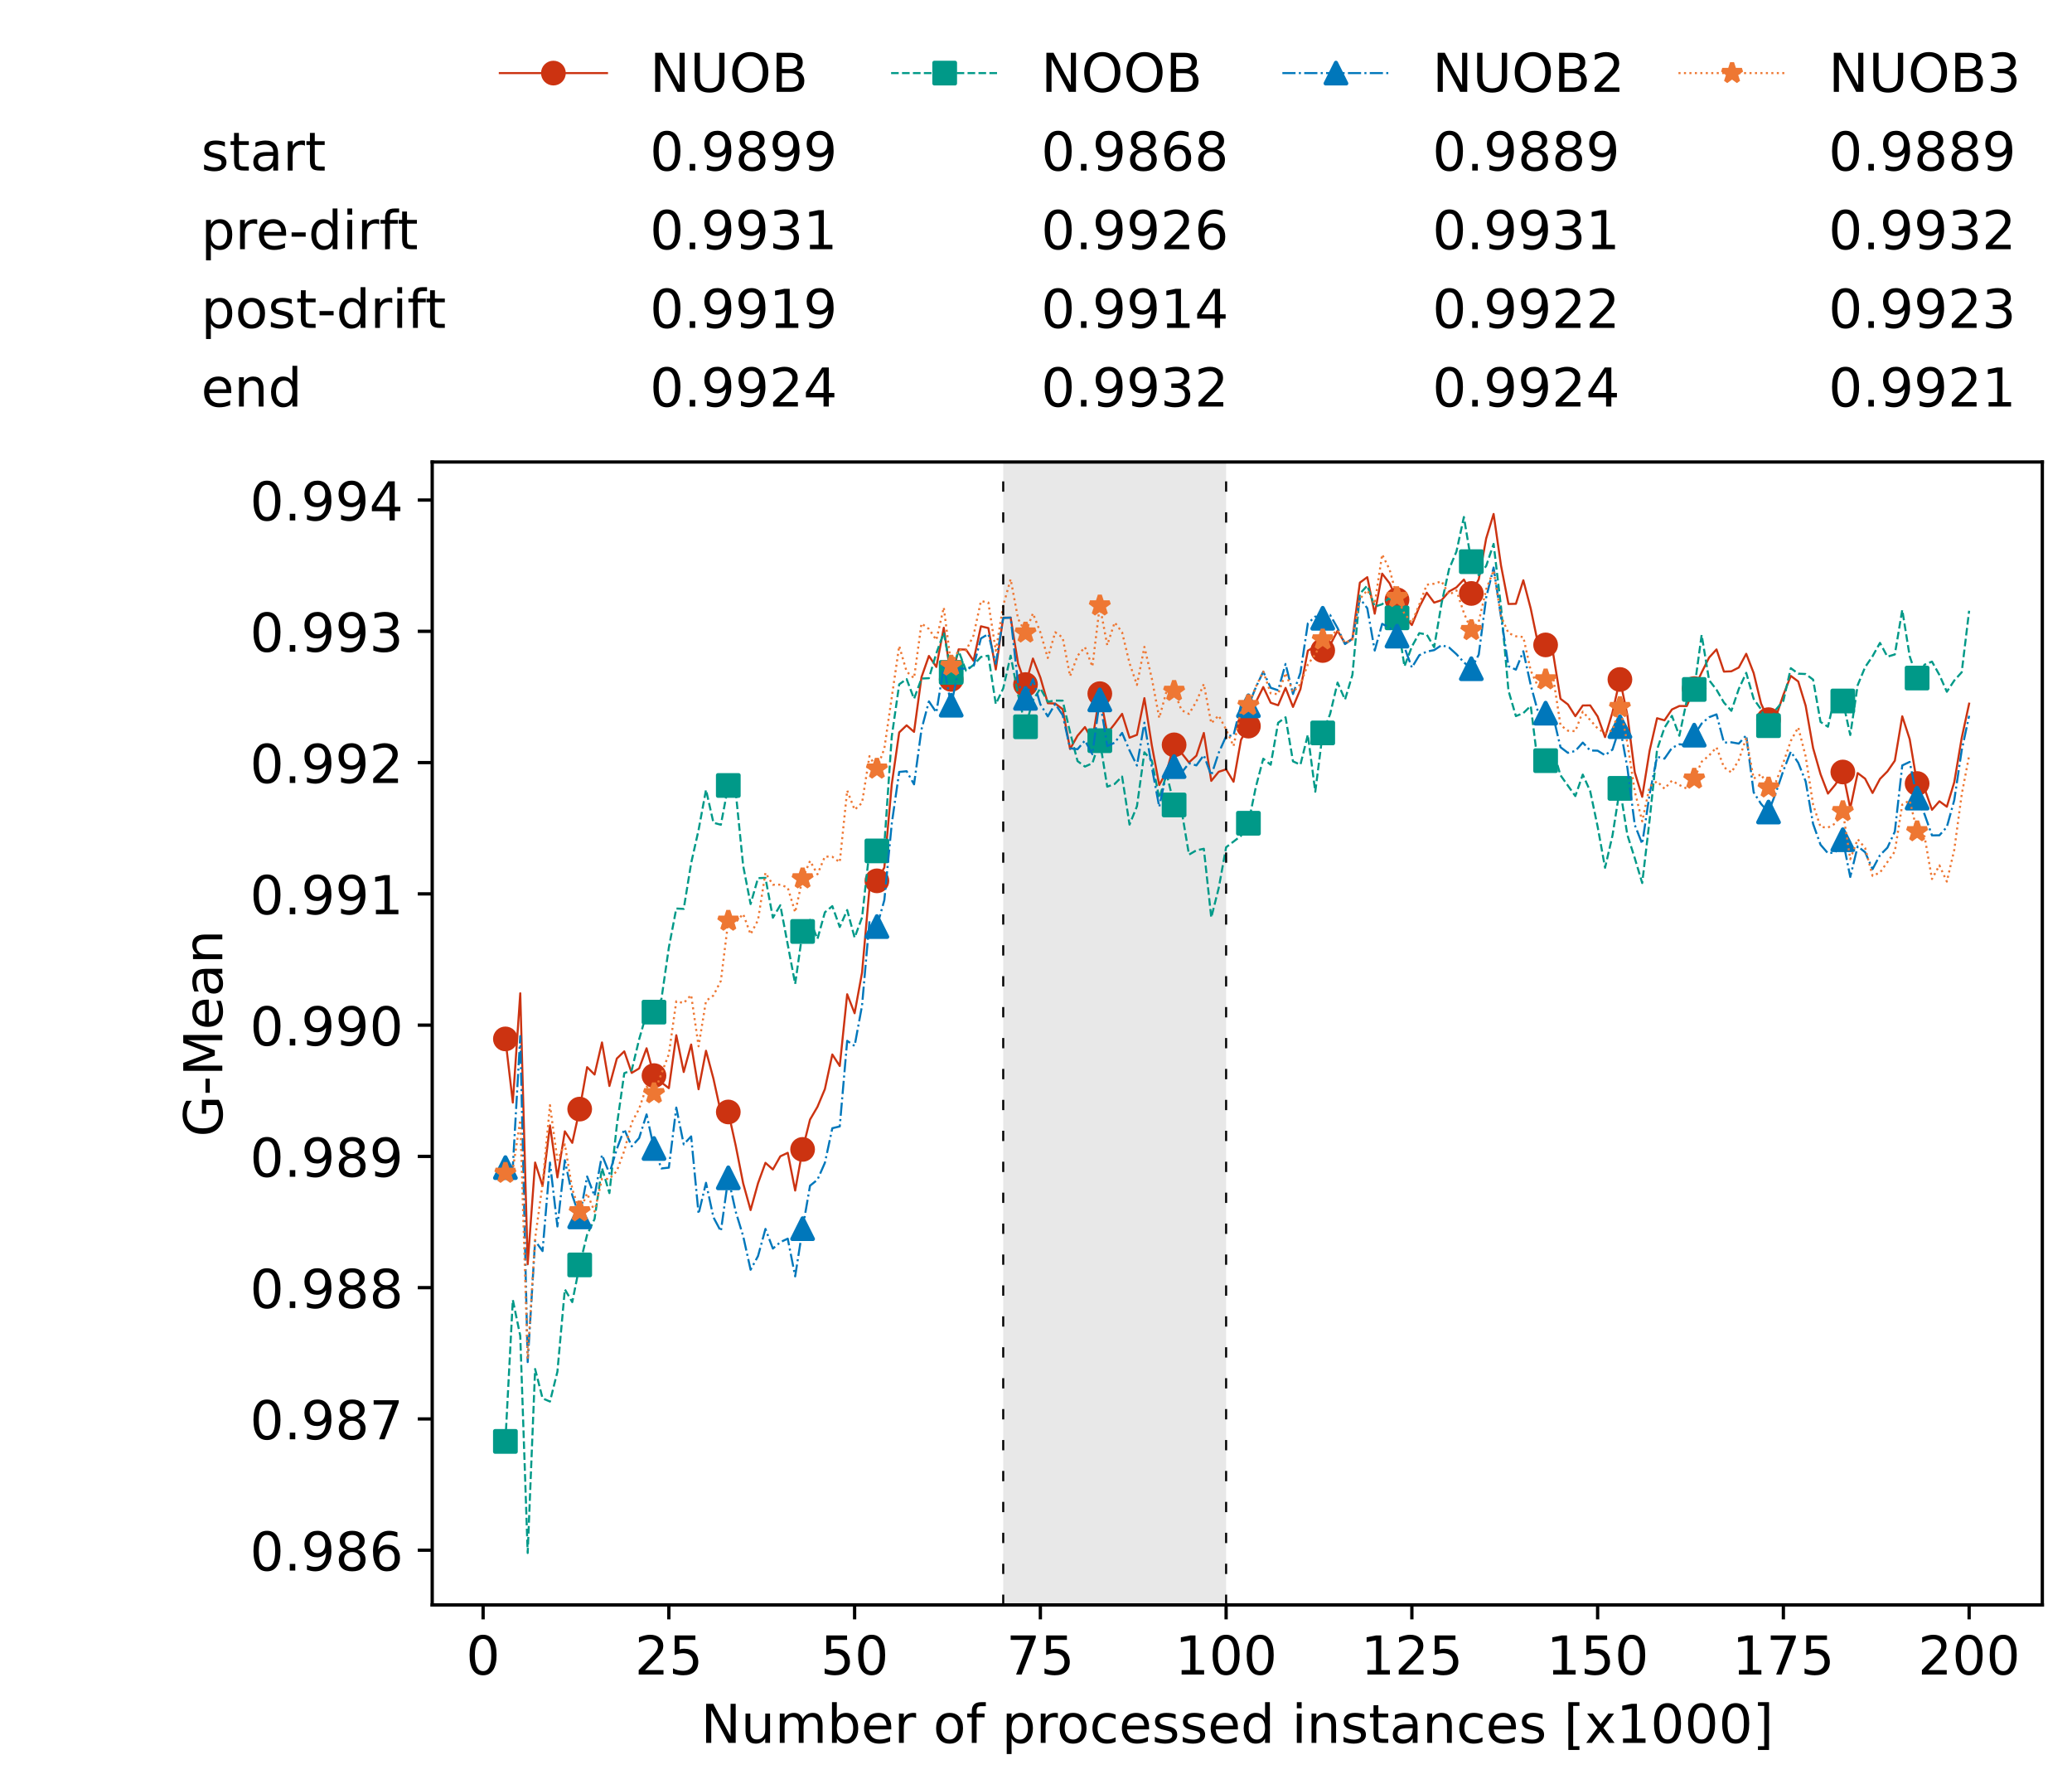 <?xml version="1.0" encoding="utf-8" standalone="no"?>
<!DOCTYPE svg PUBLIC "-//W3C//DTD SVG 1.1//EN"
  "http://www.w3.org/Graphics/SVG/1.1/DTD/svg11.dtd">
<!-- Created with matplotlib (https://matplotlib.org/) -->
<svg height="432.615pt" version="1.1" viewBox="0 0 502.65 432.615" width="502.65pt" xmlns="http://www.w3.org/2000/svg" xmlns:xlink="http://www.w3.org/1999/xlink">
 <defs>
  <style type="text/css">*{stroke-linecap:butt;stroke-linejoin:round;}</style>
 </defs>
 <g id="figure_1">
  <g id="patch_1">
   <path d="M 0 432.615 
L 502.65 432.615 
L 502.65 0 
L 0 0 
z
" style="fill:#ffffff;"/>
  </g>
  <g id="axes_1">
   <g id="patch_2">
    <path d="M 104.85 389.252 
L 495.45 389.252 
L 495.45 112.052 
L 104.85 112.052 
z
" style="fill:#ffffff;"/>
   </g>
   <g id="patch_3">
    <path clip-path="url(#pa8152d3396)" d="M 297.446 389.252 
L 297.446 112.052 
L 243.372 112.052 
L 243.372 389.252 
z
" style="fill:#d3d3d3;opacity:0.5;"/>
   </g>
   <g id="matplotlib.axis_1">
    <g id="xtick_1">
     <g id="line2d_1">
      <defs>
       <path d="M 0 0 
L 0 3.5 
" id="m41c884beb0" style="stroke:#000000;stroke-width:0.8;"/>
      </defs>
      <g>
       <use style="stroke:#000000;stroke-width:0.8;" x="117.197" xlink:href="#m41c884beb0" y="389.252"/>
      </g>
     </g>
     <g id="text_1">
      <!-- 0 -->
      <g transform="translate(113.061 406.13)scale(0.13 -0.13)">
       <defs>
        <path d="M 31.781 66.406 
Q 24.172 66.406 20.328 58.906 
Q 16.5 51.422 16.5 36.375 
Q 16.5 21.391 20.328 13.891 
Q 24.172 6.391 31.781 6.391 
Q 39.453 6.391 43.281 13.891 
Q 47.125 21.391 47.125 36.375 
Q 47.125 51.422 43.281 58.906 
Q 39.453 66.406 31.781 66.406 
z
M 31.781 74.219 
Q 44.047 74.219 50.516 64.516 
Q 56.984 54.828 56.984 36.375 
Q 56.984 17.969 50.516 8.266 
Q 44.047 -1.422 31.781 -1.422 
Q 19.531 -1.422 13.062 8.266 
Q 6.594 17.969 6.594 36.375 
Q 6.594 54.828 13.062 64.516 
Q 19.531 74.219 31.781 74.219 
z
" id="DejaVuSans-48"/>
       </defs>
       <use xlink:href="#DejaVuSans-48"/>
      </g>
     </g>
    </g>
    <g id="xtick_2">
     <g id="line2d_2">
      <g>
       <use style="stroke:#000000;stroke-width:0.8;" x="162.259" xlink:href="#m41c884beb0" y="389.252"/>
      </g>
     </g>
     <g id="text_2">
      <!-- 25 -->
      <g transform="translate(153.988 406.13)scale(0.13 -0.13)">
       <defs>
        <path d="M 19.188 8.297 
L 53.609 8.297 
L 53.609 0 
L 7.328 0 
L 7.328 8.297 
Q 12.938 14.109 22.625 23.891 
Q 32.328 33.688 34.812 36.531 
Q 39.547 41.844 41.422 45.531 
Q 43.312 49.219 43.312 52.781 
Q 43.312 58.594 39.234 62.25 
Q 35.156 65.922 28.609 65.922 
Q 23.969 65.922 18.812 64.312 
Q 13.672 62.703 7.812 59.422 
L 7.812 69.391 
Q 13.766 71.781 18.938 73 
Q 24.125 74.219 28.422 74.219 
Q 39.75 74.219 46.484 68.547 
Q 53.219 62.891 53.219 53.422 
Q 53.219 48.922 51.531 44.891 
Q 49.859 40.875 45.406 35.406 
Q 44.188 33.984 37.641 27.219 
Q 31.109 20.453 19.188 8.297 
z
" id="DejaVuSans-50"/>
        <path d="M 10.797 72.906 
L 49.516 72.906 
L 49.516 64.594 
L 19.828 64.594 
L 19.828 46.734 
Q 21.969 47.469 24.109 47.828 
Q 26.266 48.188 28.422 48.188 
Q 40.625 48.188 47.75 41.5 
Q 54.891 34.812 54.891 23.391 
Q 54.891 11.625 47.562 5.094 
Q 40.234 -1.422 26.906 -1.422 
Q 22.312 -1.422 17.547 -0.641 
Q 12.797 0.141 7.719 1.703 
L 7.719 11.625 
Q 12.109 9.234 16.797 8.062 
Q 21.484 6.891 26.703 6.891 
Q 35.156 6.891 40.078 11.328 
Q 45.016 15.766 45.016 23.391 
Q 45.016 31 40.078 35.438 
Q 35.156 39.891 26.703 39.891 
Q 22.75 39.891 18.812 39.016 
Q 14.891 38.141 10.797 36.281 
z
" id="DejaVuSans-53"/>
       </defs>
       <use xlink:href="#DejaVuSans-50"/>
       <use x="63.623" xlink:href="#DejaVuSans-53"/>
      </g>
     </g>
    </g>
    <g id="xtick_3">
     <g id="line2d_3">
      <g>
       <use style="stroke:#000000;stroke-width:0.8;" x="207.322" xlink:href="#m41c884beb0" y="389.252"/>
      </g>
     </g>
     <g id="text_3">
      <!-- 50 -->
      <g transform="translate(199.05 406.13)scale(0.13 -0.13)">
       <use xlink:href="#DejaVuSans-53"/>
       <use x="63.623" xlink:href="#DejaVuSans-48"/>
      </g>
     </g>
    </g>
    <g id="xtick_4">
     <g id="line2d_4">
      <g>
       <use style="stroke:#000000;stroke-width:0.8;" x="252.384" xlink:href="#m41c884beb0" y="389.252"/>
      </g>
     </g>
     <g id="text_4">
      <!-- 75 -->
      <g transform="translate(244.113 406.13)scale(0.13 -0.13)">
       <defs>
        <path d="M 8.203 72.906 
L 55.078 72.906 
L 55.078 68.703 
L 28.609 0 
L 18.312 0 
L 43.219 64.594 
L 8.203 64.594 
z
" id="DejaVuSans-55"/>
       </defs>
       <use xlink:href="#DejaVuSans-55"/>
       <use x="63.623" xlink:href="#DejaVuSans-53"/>
      </g>
     </g>
    </g>
    <g id="xtick_5">
     <g id="line2d_5">
      <g>
       <use style="stroke:#000000;stroke-width:0.8;" x="297.446" xlink:href="#m41c884beb0" y="389.252"/>
      </g>
     </g>
     <g id="text_5">
      <!-- 100 -->
      <g transform="translate(285.039 406.13)scale(0.13 -0.13)">
       <defs>
        <path d="M 12.406 8.297 
L 28.516 8.297 
L 28.516 63.922 
L 10.984 60.406 
L 10.984 69.391 
L 28.422 72.906 
L 38.281 72.906 
L 38.281 8.297 
L 54.391 8.297 
L 54.391 0 
L 12.406 0 
z
" id="DejaVuSans-49"/>
       </defs>
       <use xlink:href="#DejaVuSans-49"/>
       <use x="63.623" xlink:href="#DejaVuSans-48"/>
       <use x="127.246" xlink:href="#DejaVuSans-48"/>
      </g>
     </g>
    </g>
    <g id="xtick_6">
     <g id="line2d_6">
      <g>
       <use style="stroke:#000000;stroke-width:0.8;" x="342.509" xlink:href="#m41c884beb0" y="389.252"/>
      </g>
     </g>
     <g id="text_6">
      <!-- 125 -->
      <g transform="translate(330.102 406.13)scale(0.13 -0.13)">
       <use xlink:href="#DejaVuSans-49"/>
       <use x="63.623" xlink:href="#DejaVuSans-50"/>
       <use x="127.246" xlink:href="#DejaVuSans-53"/>
      </g>
     </g>
    </g>
    <g id="xtick_7">
     <g id="line2d_7">
      <g>
       <use style="stroke:#000000;stroke-width:0.8;" x="387.571" xlink:href="#m41c884beb0" y="389.252"/>
      </g>
     </g>
     <g id="text_7">
      <!-- 150 -->
      <g transform="translate(375.164 406.13)scale(0.13 -0.13)">
       <use xlink:href="#DejaVuSans-49"/>
       <use x="63.623" xlink:href="#DejaVuSans-53"/>
       <use x="127.246" xlink:href="#DejaVuSans-48"/>
      </g>
     </g>
    </g>
    <g id="xtick_8">
     <g id="line2d_8">
      <g>
       <use style="stroke:#000000;stroke-width:0.8;" x="432.633" xlink:href="#m41c884beb0" y="389.252"/>
      </g>
     </g>
     <g id="text_8">
      <!-- 175 -->
      <g transform="translate(420.226 406.13)scale(0.13 -0.13)">
       <use xlink:href="#DejaVuSans-49"/>
       <use x="63.623" xlink:href="#DejaVuSans-55"/>
       <use x="127.246" xlink:href="#DejaVuSans-53"/>
      </g>
     </g>
    </g>
    <g id="xtick_9">
     <g id="line2d_9">
      <g>
       <use style="stroke:#000000;stroke-width:0.8;" x="477.695" xlink:href="#m41c884beb0" y="389.252"/>
      </g>
     </g>
     <g id="text_9">
      <!-- 200 -->
      <g transform="translate(465.289 406.13)scale(0.13 -0.13)">
       <use xlink:href="#DejaVuSans-50"/>
       <use x="63.623" xlink:href="#DejaVuSans-48"/>
       <use x="127.246" xlink:href="#DejaVuSans-48"/>
      </g>
     </g>
    </g>
    <g id="text_10">
     <!-- Number of processed instances [x1000] -->
     <g transform="translate(170.025 422.711)scale(0.13 -0.13)">
      <defs>
       <path d="M 9.812 72.906 
L 23.094 72.906 
L 55.422 11.922 
L 55.422 72.906 
L 64.984 72.906 
L 64.984 0 
L 51.703 0 
L 19.391 60.984 
L 19.391 0 
L 9.812 0 
z
" id="DejaVuSans-78"/>
       <path d="M 8.5 21.578 
L 8.5 54.688 
L 17.484 54.688 
L 17.484 21.922 
Q 17.484 14.156 20.5 10.266 
Q 23.531 6.391 29.594 6.391 
Q 36.859 6.391 41.078 11.031 
Q 45.312 15.672 45.312 23.688 
L 45.312 54.688 
L 54.297 54.688 
L 54.297 0 
L 45.312 0 
L 45.312 8.406 
Q 42.047 3.422 37.719 1 
Q 33.406 -1.422 27.688 -1.422 
Q 18.266 -1.422 13.375 4.438 
Q 8.5 10.297 8.5 21.578 
z
M 31.109 56 
z
" id="DejaVuSans-117"/>
       <path d="M 52 44.188 
Q 55.375 50.25 60.062 53.125 
Q 64.75 56 71.094 56 
Q 79.641 56 84.281 50.016 
Q 88.922 44.047 88.922 33.016 
L 88.922 0 
L 79.891 0 
L 79.891 32.719 
Q 79.891 40.578 77.094 44.375 
Q 74.312 48.188 68.609 48.188 
Q 61.625 48.188 57.562 43.547 
Q 53.516 38.922 53.516 30.906 
L 53.516 0 
L 44.484 0 
L 44.484 32.719 
Q 44.484 40.625 41.703 44.406 
Q 38.922 48.188 33.109 48.188 
Q 26.219 48.188 22.156 43.531 
Q 18.109 38.875 18.109 30.906 
L 18.109 0 
L 9.078 0 
L 9.078 54.688 
L 18.109 54.688 
L 18.109 46.188 
Q 21.188 51.219 25.484 53.609 
Q 29.781 56 35.688 56 
Q 41.656 56 45.828 52.969 
Q 50 49.953 52 44.188 
z
" id="DejaVuSans-109"/>
       <path d="M 48.688 27.297 
Q 48.688 37.203 44.609 42.844 
Q 40.531 48.484 33.406 48.484 
Q 26.266 48.484 22.188 42.844 
Q 18.109 37.203 18.109 27.297 
Q 18.109 17.391 22.188 11.75 
Q 26.266 6.109 33.406 6.109 
Q 40.531 6.109 44.609 11.75 
Q 48.688 17.391 48.688 27.297 
z
M 18.109 46.391 
Q 20.953 51.266 25.266 53.625 
Q 29.594 56 35.594 56 
Q 45.562 56 51.781 48.094 
Q 58.016 40.188 58.016 27.297 
Q 58.016 14.406 51.781 6.484 
Q 45.562 -1.422 35.594 -1.422 
Q 29.594 -1.422 25.266 0.953 
Q 20.953 3.328 18.109 8.203 
L 18.109 0 
L 9.078 0 
L 9.078 75.984 
L 18.109 75.984 
z
" id="DejaVuSans-98"/>
       <path d="M 56.203 29.594 
L 56.203 25.203 
L 14.891 25.203 
Q 15.484 15.922 20.484 11.062 
Q 25.484 6.203 34.422 6.203 
Q 39.594 6.203 44.453 7.469 
Q 49.312 8.734 54.109 11.281 
L 54.109 2.781 
Q 49.266 0.734 44.188 -0.344 
Q 39.109 -1.422 33.891 -1.422 
Q 20.797 -1.422 13.156 6.188 
Q 5.516 13.812 5.516 26.812 
Q 5.516 40.234 12.766 48.109 
Q 20.016 56 32.328 56 
Q 43.359 56 49.781 48.891 
Q 56.203 41.797 56.203 29.594 
z
M 47.219 32.234 
Q 47.125 39.594 43.094 43.984 
Q 39.062 48.391 32.422 48.391 
Q 24.906 48.391 20.391 44.141 
Q 15.875 39.891 15.188 32.172 
z
" id="DejaVuSans-101"/>
       <path d="M 41.109 46.297 
Q 39.594 47.172 37.812 47.578 
Q 36.031 48 33.891 48 
Q 26.266 48 22.188 43.047 
Q 18.109 38.094 18.109 28.812 
L 18.109 0 
L 9.078 0 
L 9.078 54.688 
L 18.109 54.688 
L 18.109 46.188 
Q 20.953 51.172 25.484 53.578 
Q 30.031 56 36.531 56 
Q 37.453 56 38.578 55.875 
Q 39.703 55.766 41.062 55.516 
z
" id="DejaVuSans-114"/>
       <path id="DejaVuSans-32"/>
       <path d="M 30.609 48.391 
Q 23.391 48.391 19.188 42.75 
Q 14.984 37.109 14.984 27.297 
Q 14.984 17.484 19.156 11.844 
Q 23.344 6.203 30.609 6.203 
Q 37.797 6.203 41.984 11.859 
Q 46.188 17.531 46.188 27.297 
Q 46.188 37.016 41.984 42.703 
Q 37.797 48.391 30.609 48.391 
z
M 30.609 56 
Q 42.328 56 49.016 48.375 
Q 55.719 40.766 55.719 27.297 
Q 55.719 13.875 49.016 6.219 
Q 42.328 -1.422 30.609 -1.422 
Q 18.844 -1.422 12.172 6.219 
Q 5.516 13.875 5.516 27.297 
Q 5.516 40.766 12.172 48.375 
Q 18.844 56 30.609 56 
z
" id="DejaVuSans-111"/>
       <path d="M 37.109 75.984 
L 37.109 68.5 
L 28.516 68.5 
Q 23.688 68.5 21.797 66.547 
Q 19.922 64.594 19.922 59.516 
L 19.922 54.688 
L 34.719 54.688 
L 34.719 47.703 
L 19.922 47.703 
L 19.922 0 
L 10.891 0 
L 10.891 47.703 
L 2.297 47.703 
L 2.297 54.688 
L 10.891 54.688 
L 10.891 58.5 
Q 10.891 67.625 15.141 71.797 
Q 19.391 75.984 28.609 75.984 
z
" id="DejaVuSans-102"/>
       <path d="M 18.109 8.203 
L 18.109 -20.797 
L 9.078 -20.797 
L 9.078 54.688 
L 18.109 54.688 
L 18.109 46.391 
Q 20.953 51.266 25.266 53.625 
Q 29.594 56 35.594 56 
Q 45.562 56 51.781 48.094 
Q 58.016 40.188 58.016 27.297 
Q 58.016 14.406 51.781 6.484 
Q 45.562 -1.422 35.594 -1.422 
Q 29.594 -1.422 25.266 0.953 
Q 20.953 3.328 18.109 8.203 
z
M 48.688 27.297 
Q 48.688 37.203 44.609 42.844 
Q 40.531 48.484 33.406 48.484 
Q 26.266 48.484 22.188 42.844 
Q 18.109 37.203 18.109 27.297 
Q 18.109 17.391 22.188 11.75 
Q 26.266 6.109 33.406 6.109 
Q 40.531 6.109 44.609 11.75 
Q 48.688 17.391 48.688 27.297 
z
" id="DejaVuSans-112"/>
       <path d="M 48.781 52.594 
L 48.781 44.188 
Q 44.969 46.297 41.141 47.344 
Q 37.312 48.391 33.406 48.391 
Q 24.656 48.391 19.812 42.844 
Q 14.984 37.312 14.984 27.297 
Q 14.984 17.281 19.812 11.734 
Q 24.656 6.203 33.406 6.203 
Q 37.312 6.203 41.141 7.25 
Q 44.969 8.297 48.781 10.406 
L 48.781 2.094 
Q 45.016 0.344 40.984 -0.531 
Q 36.969 -1.422 32.422 -1.422 
Q 20.062 -1.422 12.781 6.344 
Q 5.516 14.109 5.516 27.297 
Q 5.516 40.672 12.859 48.328 
Q 20.219 56 33.016 56 
Q 37.156 56 41.109 55.141 
Q 45.062 54.297 48.781 52.594 
z
" id="DejaVuSans-99"/>
       <path d="M 44.281 53.078 
L 44.281 44.578 
Q 40.484 46.531 36.375 47.5 
Q 32.281 48.484 27.875 48.484 
Q 21.188 48.484 17.844 46.438 
Q 14.5 44.391 14.5 40.281 
Q 14.5 37.156 16.891 35.375 
Q 19.281 33.594 26.516 31.984 
L 29.594 31.297 
Q 39.156 29.25 43.188 25.516 
Q 47.219 21.781 47.219 15.094 
Q 47.219 7.469 41.188 3.016 
Q 35.156 -1.422 24.609 -1.422 
Q 20.219 -1.422 15.453 -0.562 
Q 10.688 0.297 5.422 2 
L 5.422 11.281 
Q 10.406 8.688 15.234 7.391 
Q 20.062 6.109 24.812 6.109 
Q 31.156 6.109 34.562 8.281 
Q 37.984 10.453 37.984 14.406 
Q 37.984 18.062 35.516 20.016 
Q 33.062 21.969 24.703 23.781 
L 21.578 24.516 
Q 13.234 26.266 9.516 29.906 
Q 5.812 33.547 5.812 39.891 
Q 5.812 47.609 11.281 51.797 
Q 16.75 56 26.812 56 
Q 31.781 56 36.172 55.266 
Q 40.578 54.547 44.281 53.078 
z
" id="DejaVuSans-115"/>
       <path d="M 45.406 46.391 
L 45.406 75.984 
L 54.391 75.984 
L 54.391 0 
L 45.406 0 
L 45.406 8.203 
Q 42.578 3.328 38.25 0.953 
Q 33.938 -1.422 27.875 -1.422 
Q 17.969 -1.422 11.734 6.484 
Q 5.516 14.406 5.516 27.297 
Q 5.516 40.188 11.734 48.094 
Q 17.969 56 27.875 56 
Q 33.938 56 38.25 53.625 
Q 42.578 51.266 45.406 46.391 
z
M 14.797 27.297 
Q 14.797 17.391 18.875 11.75 
Q 22.953 6.109 30.078 6.109 
Q 37.203 6.109 41.297 11.75 
Q 45.406 17.391 45.406 27.297 
Q 45.406 37.203 41.297 42.844 
Q 37.203 48.484 30.078 48.484 
Q 22.953 48.484 18.875 42.844 
Q 14.797 37.203 14.797 27.297 
z
" id="DejaVuSans-100"/>
       <path d="M 9.422 54.688 
L 18.406 54.688 
L 18.406 0 
L 9.422 0 
z
M 9.422 75.984 
L 18.406 75.984 
L 18.406 64.594 
L 9.422 64.594 
z
" id="DejaVuSans-105"/>
       <path d="M 54.891 33.016 
L 54.891 0 
L 45.906 0 
L 45.906 32.719 
Q 45.906 40.484 42.875 44.328 
Q 39.844 48.188 33.797 48.188 
Q 26.516 48.188 22.312 43.547 
Q 18.109 38.922 18.109 30.906 
L 18.109 0 
L 9.078 0 
L 9.078 54.688 
L 18.109 54.688 
L 18.109 46.188 
Q 21.344 51.125 25.703 53.562 
Q 30.078 56 35.797 56 
Q 45.219 56 50.047 50.172 
Q 54.891 44.344 54.891 33.016 
z
" id="DejaVuSans-110"/>
       <path d="M 18.312 70.219 
L 18.312 54.688 
L 36.812 54.688 
L 36.812 47.703 
L 18.312 47.703 
L 18.312 18.016 
Q 18.312 11.328 20.141 9.422 
Q 21.969 7.516 27.594 7.516 
L 36.812 7.516 
L 36.812 0 
L 27.594 0 
Q 17.188 0 13.234 3.875 
Q 9.281 7.766 9.281 18.016 
L 9.281 47.703 
L 2.688 47.703 
L 2.688 54.688 
L 9.281 54.688 
L 9.281 70.219 
z
" id="DejaVuSans-116"/>
       <path d="M 34.281 27.484 
Q 23.391 27.484 19.188 25 
Q 14.984 22.516 14.984 16.5 
Q 14.984 11.719 18.141 8.906 
Q 21.297 6.109 26.703 6.109 
Q 34.188 6.109 38.703 11.406 
Q 43.219 16.703 43.219 25.484 
L 43.219 27.484 
z
M 52.203 31.203 
L 52.203 0 
L 43.219 0 
L 43.219 8.297 
Q 40.141 3.328 35.547 0.953 
Q 30.953 -1.422 24.312 -1.422 
Q 15.922 -1.422 10.953 3.297 
Q 6 8.016 6 15.922 
Q 6 25.141 12.172 29.828 
Q 18.359 34.516 30.609 34.516 
L 43.219 34.516 
L 43.219 35.406 
Q 43.219 41.609 39.141 45 
Q 35.062 48.391 27.688 48.391 
Q 23 48.391 18.547 47.266 
Q 14.109 46.141 10.016 43.891 
L 10.016 52.203 
Q 14.938 54.109 19.578 55.047 
Q 24.219 56 28.609 56 
Q 40.484 56 46.344 49.844 
Q 52.203 43.703 52.203 31.203 
z
" id="DejaVuSans-97"/>
       <path d="M 8.594 75.984 
L 29.297 75.984 
L 29.297 69 
L 17.578 69 
L 17.578 -6.203 
L 29.297 -6.203 
L 29.297 -13.188 
L 8.594 -13.188 
z
" id="DejaVuSans-91"/>
       <path d="M 54.891 54.688 
L 35.109 28.078 
L 55.906 0 
L 45.312 0 
L 29.391 21.484 
L 13.484 0 
L 2.875 0 
L 24.125 28.609 
L 4.688 54.688 
L 15.281 54.688 
L 29.781 35.203 
L 44.281 54.688 
z
" id="DejaVuSans-120"/>
       <path d="M 30.422 75.984 
L 30.422 -13.188 
L 9.719 -13.188 
L 9.719 -6.203 
L 21.391 -6.203 
L 21.391 69 
L 9.719 69 
L 9.719 75.984 
z
" id="DejaVuSans-93"/>
      </defs>
      <use xlink:href="#DejaVuSans-78"/>
      <use x="74.805" xlink:href="#DejaVuSans-117"/>
      <use x="138.184" xlink:href="#DejaVuSans-109"/>
      <use x="235.596" xlink:href="#DejaVuSans-98"/>
      <use x="299.072" xlink:href="#DejaVuSans-101"/>
      <use x="360.596" xlink:href="#DejaVuSans-114"/>
      <use x="401.709" xlink:href="#DejaVuSans-32"/>
      <use x="433.496" xlink:href="#DejaVuSans-111"/>
      <use x="494.678" xlink:href="#DejaVuSans-102"/>
      <use x="529.883" xlink:href="#DejaVuSans-32"/>
      <use x="561.67" xlink:href="#DejaVuSans-112"/>
      <use x="625.146" xlink:href="#DejaVuSans-114"/>
      <use x="664.01" xlink:href="#DejaVuSans-111"/>
      <use x="725.191" xlink:href="#DejaVuSans-99"/>
      <use x="780.172" xlink:href="#DejaVuSans-101"/>
      <use x="841.695" xlink:href="#DejaVuSans-115"/>
      <use x="893.795" xlink:href="#DejaVuSans-115"/>
      <use x="945.895" xlink:href="#DejaVuSans-101"/>
      <use x="1007.418" xlink:href="#DejaVuSans-100"/>
      <use x="1070.895" xlink:href="#DejaVuSans-32"/>
      <use x="1102.682" xlink:href="#DejaVuSans-105"/>
      <use x="1130.465" xlink:href="#DejaVuSans-110"/>
      <use x="1193.844" xlink:href="#DejaVuSans-115"/>
      <use x="1245.943" xlink:href="#DejaVuSans-116"/>
      <use x="1285.152" xlink:href="#DejaVuSans-97"/>
      <use x="1346.432" xlink:href="#DejaVuSans-110"/>
      <use x="1409.811" xlink:href="#DejaVuSans-99"/>
      <use x="1464.791" xlink:href="#DejaVuSans-101"/>
      <use x="1526.314" xlink:href="#DejaVuSans-115"/>
      <use x="1578.414" xlink:href="#DejaVuSans-32"/>
      <use x="1610.201" xlink:href="#DejaVuSans-91"/>
      <use x="1649.215" xlink:href="#DejaVuSans-120"/>
      <use x="1708.395" xlink:href="#DejaVuSans-49"/>
      <use x="1772.018" xlink:href="#DejaVuSans-48"/>
      <use x="1835.641" xlink:href="#DejaVuSans-48"/>
      <use x="1899.264" xlink:href="#DejaVuSans-48"/>
      <use x="1962.887" xlink:href="#DejaVuSans-93"/>
     </g>
    </g>
   </g>
   <g id="matplotlib.axis_2">
    <g id="ytick_1">
     <g id="line2d_10">
      <defs>
       <path d="M 0 0 
L -3.5 0 
" id="m3ffe6f4dde" style="stroke:#000000;stroke-width:0.8;"/>
      </defs>
      <g>
       <use style="stroke:#000000;stroke-width:0.8;" x="104.85" xlink:href="#m3ffe6f4dde" y="375.976"/>
      </g>
     </g>
     <g id="text_11">
      <!-- 0.986 -->
      <g transform="translate(60.633 380.915)scale(0.13 -0.13)">
       <defs>
        <path d="M 10.688 12.406 
L 21 12.406 
L 21 0 
L 10.688 0 
z
" id="DejaVuSans-46"/>
        <path d="M 10.984 1.516 
L 10.984 10.5 
Q 14.703 8.734 18.5 7.812 
Q 22.312 6.891 25.984 6.891 
Q 35.75 6.891 40.891 13.453 
Q 46.047 20.016 46.781 33.406 
Q 43.953 29.203 39.594 26.953 
Q 35.25 24.703 29.984 24.703 
Q 19.047 24.703 12.672 31.312 
Q 6.297 37.938 6.297 49.422 
Q 6.297 60.641 12.938 67.422 
Q 19.578 74.219 30.609 74.219 
Q 43.266 74.219 49.922 64.516 
Q 56.594 54.828 56.594 36.375 
Q 56.594 19.141 48.406 8.859 
Q 40.234 -1.422 26.422 -1.422 
Q 22.703 -1.422 18.891 -0.688 
Q 15.094 0.047 10.984 1.516 
z
M 30.609 32.422 
Q 37.25 32.422 41.125 36.953 
Q 45.016 41.5 45.016 49.422 
Q 45.016 57.281 41.125 61.844 
Q 37.25 66.406 30.609 66.406 
Q 23.969 66.406 20.094 61.844 
Q 16.219 57.281 16.219 49.422 
Q 16.219 41.5 20.094 36.953 
Q 23.969 32.422 30.609 32.422 
z
" id="DejaVuSans-57"/>
        <path d="M 31.781 34.625 
Q 24.75 34.625 20.719 30.859 
Q 16.703 27.094 16.703 20.516 
Q 16.703 13.922 20.719 10.156 
Q 24.75 6.391 31.781 6.391 
Q 38.812 6.391 42.859 10.172 
Q 46.922 13.969 46.922 20.516 
Q 46.922 27.094 42.891 30.859 
Q 38.875 34.625 31.781 34.625 
z
M 21.922 38.812 
Q 15.578 40.375 12.031 44.719 
Q 8.5 49.078 8.5 55.328 
Q 8.5 64.062 14.719 69.141 
Q 20.953 74.219 31.781 74.219 
Q 42.672 74.219 48.875 69.141 
Q 55.078 64.062 55.078 55.328 
Q 55.078 49.078 51.531 44.719 
Q 48 40.375 41.703 38.812 
Q 48.828 37.156 52.797 32.312 
Q 56.781 27.484 56.781 20.516 
Q 56.781 9.906 50.312 4.234 
Q 43.844 -1.422 31.781 -1.422 
Q 19.734 -1.422 13.25 4.234 
Q 6.781 9.906 6.781 20.516 
Q 6.781 27.484 10.781 32.312 
Q 14.797 37.156 21.922 38.812 
z
M 18.312 54.391 
Q 18.312 48.734 21.844 45.562 
Q 25.391 42.391 31.781 42.391 
Q 38.141 42.391 41.719 45.562 
Q 45.312 48.734 45.312 54.391 
Q 45.312 60.062 41.719 63.234 
Q 38.141 66.406 31.781 66.406 
Q 25.391 66.406 21.844 63.234 
Q 18.312 60.062 18.312 54.391 
z
" id="DejaVuSans-56"/>
        <path d="M 33.016 40.375 
Q 26.375 40.375 22.484 35.828 
Q 18.609 31.297 18.609 23.391 
Q 18.609 15.531 22.484 10.953 
Q 26.375 6.391 33.016 6.391 
Q 39.656 6.391 43.531 10.953 
Q 47.406 15.531 47.406 23.391 
Q 47.406 31.297 43.531 35.828 
Q 39.656 40.375 33.016 40.375 
z
M 52.594 71.297 
L 52.594 62.312 
Q 48.875 64.062 45.094 64.984 
Q 41.312 65.922 37.594 65.922 
Q 27.828 65.922 22.672 59.328 
Q 17.531 52.734 16.797 39.406 
Q 19.672 43.656 24.016 45.922 
Q 28.375 48.188 33.594 48.188 
Q 44.578 48.188 50.953 41.516 
Q 57.328 34.859 57.328 23.391 
Q 57.328 12.156 50.688 5.359 
Q 44.047 -1.422 33.016 -1.422 
Q 20.359 -1.422 13.672 8.266 
Q 6.984 17.969 6.984 36.375 
Q 6.984 53.656 15.188 63.938 
Q 23.391 74.219 37.203 74.219 
Q 40.922 74.219 44.703 73.484 
Q 48.484 72.75 52.594 71.297 
z
" id="DejaVuSans-54"/>
       </defs>
       <use xlink:href="#DejaVuSans-48"/>
       <use x="63.623" xlink:href="#DejaVuSans-46"/>
       <use x="95.41" xlink:href="#DejaVuSans-57"/>
       <use x="159.033" xlink:href="#DejaVuSans-56"/>
       <use x="222.656" xlink:href="#DejaVuSans-54"/>
      </g>
     </g>
    </g>
    <g id="ytick_2">
     <g id="line2d_11">
      <g>
       <use style="stroke:#000000;stroke-width:0.8;" x="104.85" xlink:href="#m3ffe6f4dde" y="344.139"/>
      </g>
     </g>
     <g id="text_12">
      <!-- 0.987 -->
      <g transform="translate(60.633 349.078)scale(0.13 -0.13)">
       <use xlink:href="#DejaVuSans-48"/>
       <use x="63.623" xlink:href="#DejaVuSans-46"/>
       <use x="95.41" xlink:href="#DejaVuSans-57"/>
       <use x="159.033" xlink:href="#DejaVuSans-56"/>
       <use x="222.656" xlink:href="#DejaVuSans-55"/>
      </g>
     </g>
    </g>
    <g id="ytick_3">
     <g id="line2d_12">
      <g>
       <use style="stroke:#000000;stroke-width:0.8;" x="104.85" xlink:href="#m3ffe6f4dde" y="312.302"/>
      </g>
     </g>
     <g id="text_13">
      <!-- 0.988 -->
      <g transform="translate(60.633 317.241)scale(0.13 -0.13)">
       <use xlink:href="#DejaVuSans-48"/>
       <use x="63.623" xlink:href="#DejaVuSans-46"/>
       <use x="95.41" xlink:href="#DejaVuSans-57"/>
       <use x="159.033" xlink:href="#DejaVuSans-56"/>
       <use x="222.656" xlink:href="#DejaVuSans-56"/>
      </g>
     </g>
    </g>
    <g id="ytick_4">
     <g id="line2d_13">
      <g>
       <use style="stroke:#000000;stroke-width:0.8;" x="104.85" xlink:href="#m3ffe6f4dde" y="280.465"/>
      </g>
     </g>
     <g id="text_14">
      <!-- 0.989 -->
      <g transform="translate(60.633 285.404)scale(0.13 -0.13)">
       <use xlink:href="#DejaVuSans-48"/>
       <use x="63.623" xlink:href="#DejaVuSans-46"/>
       <use x="95.41" xlink:href="#DejaVuSans-57"/>
       <use x="159.033" xlink:href="#DejaVuSans-56"/>
       <use x="222.656" xlink:href="#DejaVuSans-57"/>
      </g>
     </g>
    </g>
    <g id="ytick_5">
     <g id="line2d_14">
      <g>
       <use style="stroke:#000000;stroke-width:0.8;" x="104.85" xlink:href="#m3ffe6f4dde" y="248.629"/>
      </g>
     </g>
     <g id="text_15">
      <!-- 0.990 -->
      <g transform="translate(60.633 253.568)scale(0.13 -0.13)">
       <use xlink:href="#DejaVuSans-48"/>
       <use x="63.623" xlink:href="#DejaVuSans-46"/>
       <use x="95.41" xlink:href="#DejaVuSans-57"/>
       <use x="159.033" xlink:href="#DejaVuSans-57"/>
       <use x="222.656" xlink:href="#DejaVuSans-48"/>
      </g>
     </g>
    </g>
    <g id="ytick_6">
     <g id="line2d_15">
      <g>
       <use style="stroke:#000000;stroke-width:0.8;" x="104.85" xlink:href="#m3ffe6f4dde" y="216.792"/>
      </g>
     </g>
     <g id="text_16">
      <!-- 0.991 -->
      <g transform="translate(60.633 221.731)scale(0.13 -0.13)">
       <use xlink:href="#DejaVuSans-48"/>
       <use x="63.623" xlink:href="#DejaVuSans-46"/>
       <use x="95.41" xlink:href="#DejaVuSans-57"/>
       <use x="159.033" xlink:href="#DejaVuSans-57"/>
       <use x="222.656" xlink:href="#DejaVuSans-49"/>
      </g>
     </g>
    </g>
    <g id="ytick_7">
     <g id="line2d_16">
      <g>
       <use style="stroke:#000000;stroke-width:0.8;" x="104.85" xlink:href="#m3ffe6f4dde" y="184.955"/>
      </g>
     </g>
     <g id="text_17">
      <!-- 0.992 -->
      <g transform="translate(60.633 189.894)scale(0.13 -0.13)">
       <use xlink:href="#DejaVuSans-48"/>
       <use x="63.623" xlink:href="#DejaVuSans-46"/>
       <use x="95.41" xlink:href="#DejaVuSans-57"/>
       <use x="159.033" xlink:href="#DejaVuSans-57"/>
       <use x="222.656" xlink:href="#DejaVuSans-50"/>
      </g>
     </g>
    </g>
    <g id="ytick_8">
     <g id="line2d_17">
      <g>
       <use style="stroke:#000000;stroke-width:0.8;" x="104.85" xlink:href="#m3ffe6f4dde" y="153.118"/>
      </g>
     </g>
     <g id="text_18">
      <!-- 0.993 -->
      <g transform="translate(60.633 158.057)scale(0.13 -0.13)">
       <defs>
        <path d="M 40.578 39.312 
Q 47.656 37.797 51.625 33 
Q 55.609 28.219 55.609 21.188 
Q 55.609 10.406 48.188 4.484 
Q 40.766 -1.422 27.094 -1.422 
Q 22.516 -1.422 17.656 -0.516 
Q 12.797 0.391 7.625 2.203 
L 7.625 11.719 
Q 11.719 9.328 16.594 8.109 
Q 21.484 6.891 26.812 6.891 
Q 36.078 6.891 40.938 10.547 
Q 45.797 14.203 45.797 21.188 
Q 45.797 27.641 41.281 31.266 
Q 36.766 34.906 28.719 34.906 
L 20.219 34.906 
L 20.219 43.016 
L 29.109 43.016 
Q 36.375 43.016 40.234 45.922 
Q 44.094 48.828 44.094 54.297 
Q 44.094 59.906 40.109 62.906 
Q 36.141 65.922 28.719 65.922 
Q 24.656 65.922 20.016 65.031 
Q 15.375 64.156 9.812 62.312 
L 9.812 71.094 
Q 15.438 72.656 20.344 73.438 
Q 25.25 74.219 29.594 74.219 
Q 40.828 74.219 47.359 69.109 
Q 53.906 64.016 53.906 55.328 
Q 53.906 49.266 50.438 45.094 
Q 46.969 40.922 40.578 39.312 
z
" id="DejaVuSans-51"/>
       </defs>
       <use xlink:href="#DejaVuSans-48"/>
       <use x="63.623" xlink:href="#DejaVuSans-46"/>
       <use x="95.41" xlink:href="#DejaVuSans-57"/>
       <use x="159.033" xlink:href="#DejaVuSans-57"/>
       <use x="222.656" xlink:href="#DejaVuSans-51"/>
      </g>
     </g>
    </g>
    <g id="ytick_9">
     <g id="line2d_18">
      <g>
       <use style="stroke:#000000;stroke-width:0.8;" x="104.85" xlink:href="#m3ffe6f4dde" y="121.281"/>
      </g>
     </g>
     <g id="text_19">
      <!-- 0.994 -->
      <g transform="translate(60.633 126.22)scale(0.13 -0.13)">
       <defs>
        <path d="M 37.797 64.312 
L 12.891 25.391 
L 37.797 25.391 
z
M 35.203 72.906 
L 47.609 72.906 
L 47.609 25.391 
L 58.016 25.391 
L 58.016 17.188 
L 47.609 17.188 
L 47.609 0 
L 37.797 0 
L 37.797 17.188 
L 4.891 17.188 
L 4.891 26.703 
z
" id="DejaVuSans-52"/>
       </defs>
       <use xlink:href="#DejaVuSans-48"/>
       <use x="63.623" xlink:href="#DejaVuSans-46"/>
       <use x="95.41" xlink:href="#DejaVuSans-57"/>
       <use x="159.033" xlink:href="#DejaVuSans-57"/>
       <use x="222.656" xlink:href="#DejaVuSans-52"/>
      </g>
     </g>
    </g>
    <g id="text_20">
     <!-- G-Mean -->
     <g transform="translate(53.93 275.744)rotate(-90)scale(0.13 -0.13)">
      <defs>
       <path d="M 59.516 10.406 
L 59.516 29.984 
L 43.406 29.984 
L 43.406 38.094 
L 69.281 38.094 
L 69.281 6.781 
Q 63.578 2.734 56.688 0.656 
Q 49.812 -1.422 42 -1.422 
Q 24.906 -1.422 15.25 8.562 
Q 5.609 18.562 5.609 36.375 
Q 5.609 54.25 15.25 64.234 
Q 24.906 74.219 42 74.219 
Q 49.125 74.219 55.547 72.453 
Q 61.969 70.703 67.391 67.281 
L 67.391 56.781 
Q 61.922 61.422 55.766 63.766 
Q 49.609 66.109 42.828 66.109 
Q 29.438 66.109 22.719 58.641 
Q 16.016 51.172 16.016 36.375 
Q 16.016 21.625 22.719 14.156 
Q 29.438 6.688 42.828 6.688 
Q 48.047 6.688 52.141 7.594 
Q 56.25 8.5 59.516 10.406 
z
" id="DejaVuSans-71"/>
       <path d="M 4.891 31.391 
L 31.203 31.391 
L 31.203 23.391 
L 4.891 23.391 
z
" id="DejaVuSans-45"/>
       <path d="M 9.812 72.906 
L 24.516 72.906 
L 43.109 23.297 
L 61.812 72.906 
L 76.516 72.906 
L 76.516 0 
L 66.891 0 
L 66.891 64.016 
L 48.094 14.016 
L 38.188 14.016 
L 19.391 64.016 
L 19.391 0 
L 9.812 0 
z
" id="DejaVuSans-77"/>
      </defs>
      <use xlink:href="#DejaVuSans-71"/>
      <use x="77.49" xlink:href="#DejaVuSans-45"/>
      <use x="113.574" xlink:href="#DejaVuSans-77"/>
      <use x="199.854" xlink:href="#DejaVuSans-101"/>
      <use x="261.377" xlink:href="#DejaVuSans-97"/>
      <use x="322.656" xlink:href="#DejaVuSans-110"/>
     </g>
    </g>
   </g>
   <g id="line2d_19"/>
   <g id="line2d_20"/>
   <g id="line2d_21"/>
   <g id="line2d_22"/>
   <g id="line2d_23"/>
   <g id="line2d_24">
    <path clip-path="url(#pa8152d3396)" d="M 122.605 251.972 
L 124.407 267.411 
L 126.21 240.902 
L 128.012 306.626 
L 129.815 281.952 
L 131.617 287.606 
L 133.419 272.942 
L 135.222 285.566 
L 137.024 274.39 
L 138.827 277.184 
L 140.629 268.994 
L 142.432 258.818 
L 144.234 260.614 
L 146.037 252.827 
L 147.839 263.392 
L 149.642 256.731 
L 151.444 254.99 
L 153.247 260.214 
L 155.049 259.132 
L 156.852 254.242 
L 158.654 260.87 
L 160.457 262.532 
L 162.259 263.918 
L 164.062 251.076 
L 165.864 260 
L 167.667 253.332 
L 169.469 264.181 
L 171.272 254.843 
L 173.074 261.612 
L 174.877 269.833 
L 176.679 269.689 
L 178.482 277.874 
L 180.284 286.993 
L 182.087 293.486 
L 183.889 286.984 
L 185.692 282.024 
L 187.494 283.635 
L 189.297 280.449 
L 191.099 279.597 
L 192.902 288.749 
L 194.704 278.77 
L 196.507 271.532 
L 198.309 268.441 
L 200.112 264.135 
L 201.914 255.745 
L 203.717 258.541 
L 205.519 241.139 
L 207.322 245.746 
L 209.124 235.897 
L 210.927 215.444 
L 212.729 213.634 
L 214.532 210.415 
L 216.334 190.194 
L 218.137 177.638 
L 219.939 175.919 
L 221.742 177.505 
L 223.544 164.243 
L 225.347 159.081 
L 227.149 161.758 
L 228.952 152.25 
L 230.754 164.779 
L 232.557 157.489 
L 234.359 157.554 
L 236.162 160.267 
L 237.964 151.894 
L 239.767 152.328 
L 241.569 162.377 
L 243.372 149.809 
L 245.174 149.79 
L 246.976 160.946 
L 248.779 166.029 
L 250.581 159.72 
L 252.384 164.325 
L 254.186 170.552 
L 255.989 170.64 
L 257.791 171.998 
L 259.594 181.663 
L 261.396 178.443 
L 263.199 176.336 
L 265.001 179.51 
L 266.804 168.239 
L 268.606 177.842 
L 270.409 175.579 
L 272.211 173.127 
L 274.014 178.92 
L 275.816 178.225 
L 277.619 169.323 
L 279.421 180.776 
L 281.224 190.398 
L 283.026 187.051 
L 284.829 180.649 
L 286.631 182.645 
L 288.434 184.922 
L 290.236 183.278 
L 292.039 177.767 
L 293.841 189.392 
L 295.644 187.188 
L 297.446 186.598 
L 299.249 189.603 
L 301.051 179.456 
L 302.854 176.107 
L 304.656 170.317 
L 306.459 166.628 
L 308.261 170.441 
L 310.064 171.049 
L 311.866 166.838 
L 313.669 171.457 
L 315.471 167.153 
L 317.274 157.806 
L 319.076 156.779 
L 320.879 157.769 
L 322.681 156.441 
L 324.484 152.975 
L 326.286 156.041 
L 328.089 154.917 
L 329.891 141.309 
L 331.694 139.984 
L 333.496 148.84 
L 335.299 139.129 
L 337.101 141.462 
L 340.706 149.487 
L 342.509 151.592 
L 344.311 147.217 
L 346.114 143.754 
L 347.916 146.159 
L 349.719 145.558 
L 351.521 143.458 
L 353.324 142.457 
L 355.126 140.566 
L 356.928 143.931 
L 358.731 140.512 
L 360.533 130.601 
L 362.336 124.652 
L 364.138 137.193 
L 365.941 146.489 
L 367.743 146.443 
L 369.546 140.736 
L 371.348 147.619 
L 373.151 156.323 
L 374.953 156.414 
L 376.756 158.336 
L 378.558 169.479 
L 380.361 170.844 
L 382.163 173.705 
L 383.966 171.101 
L 385.768 171.079 
L 387.571 173.769 
L 389.373 178.779 
L 391.176 172.763 
L 392.978 164.797 
L 394.781 173.391 
L 396.583 187.33 
L 398.386 193.253 
L 400.188 182.044 
L 401.991 174.192 
L 403.793 174.701 
L 405.596 172.07 
L 407.398 171.231 
L 409.201 171.237 
L 411.003 166.999 
L 412.806 163.093 
L 414.608 159.491 
L 416.411 157.504 
L 418.213 162.887 
L 420.016 162.815 
L 421.818 161.895 
L 423.621 158.568 
L 425.423 163.234 
L 427.226 170.667 
L 429.028 174.543 
L 430.831 173.833 
L 432.633 168.51 
L 434.436 163.931 
L 436.238 165.281 
L 438.041 171.182 
L 439.843 181.436 
L 441.646 187.762 
L 443.448 192.473 
L 445.251 190.286 
L 447.053 187.236 
L 448.856 196.034 
L 450.658 187.49 
L 452.461 188.856 
L 454.263 192.326 
L 456.066 188.92 
L 457.868 187.098 
L 459.671 184.491 
L 461.473 173.727 
L 463.276 179.273 
L 465.078 190.032 
L 466.881 191.265 
L 468.683 196.406 
L 470.485 194.335 
L 472.288 195.659 
L 474.09 189.694 
L 475.893 178.976 
L 477.695 170.656 
L 477.695 170.656 
" style="fill:none;stroke:#cc3311;stroke-linecap:square;stroke-width:0.5;"/>
    <defs>
     <path d="M 0 2.5 
C 0.663 2.5 1.299 2.237 1.768 1.768 
C 2.237 1.299 2.5 0.663 2.5 0 
C 2.5 -0.663 2.237 -1.299 1.768 -1.768 
C 1.299 -2.237 0.663 -2.5 0 -2.5 
C -0.663 -2.5 -1.299 -2.237 -1.768 -1.768 
C -2.237 -1.299 -2.5 -0.663 -2.5 0 
C -2.5 0.663 -2.237 1.299 -1.768 1.768 
C -1.299 2.237 -0.663 2.5 0 2.5 
z
" id="m068dfb6963" style="stroke:#cc3311;"/>
    </defs>
    <g clip-path="url(#pa8152d3396)">
     <use style="fill:#cc3311;stroke:#cc3311;" x="122.605" xlink:href="#m068dfb6963" y="251.972"/>
     <use style="fill:#cc3311;stroke:#cc3311;" x="140.629" xlink:href="#m068dfb6963" y="268.994"/>
     <use style="fill:#cc3311;stroke:#cc3311;" x="158.654" xlink:href="#m068dfb6963" y="260.87"/>
     <use style="fill:#cc3311;stroke:#cc3311;" x="176.679" xlink:href="#m068dfb6963" y="269.689"/>
     <use style="fill:#cc3311;stroke:#cc3311;" x="194.704" xlink:href="#m068dfb6963" y="278.77"/>
     <use style="fill:#cc3311;stroke:#cc3311;" x="212.729" xlink:href="#m068dfb6963" y="213.634"/>
     <use style="fill:#cc3311;stroke:#cc3311;" x="230.754" xlink:href="#m068dfb6963" y="164.779"/>
     <use style="fill:#cc3311;stroke:#cc3311;" x="248.779" xlink:href="#m068dfb6963" y="166.029"/>
     <use style="fill:#cc3311;stroke:#cc3311;" x="266.804" xlink:href="#m068dfb6963" y="168.239"/>
     <use style="fill:#cc3311;stroke:#cc3311;" x="284.829" xlink:href="#m068dfb6963" y="180.649"/>
     <use style="fill:#cc3311;stroke:#cc3311;" x="302.854" xlink:href="#m068dfb6963" y="176.107"/>
     <use style="fill:#cc3311;stroke:#cc3311;" x="320.879" xlink:href="#m068dfb6963" y="157.769"/>
     <use style="fill:#cc3311;stroke:#cc3311;" x="338.904" xlink:href="#m068dfb6963" y="145.473"/>
     <use style="fill:#cc3311;stroke:#cc3311;" x="356.928" xlink:href="#m068dfb6963" y="143.931"/>
     <use style="fill:#cc3311;stroke:#cc3311;" x="374.953" xlink:href="#m068dfb6963" y="156.414"/>
     <use style="fill:#cc3311;stroke:#cc3311;" x="392.978" xlink:href="#m068dfb6963" y="164.797"/>
     <use style="fill:#cc3311;stroke:#cc3311;" x="411.003" xlink:href="#m068dfb6963" y="166.999"/>
     <use style="fill:#cc3311;stroke:#cc3311;" x="429.028" xlink:href="#m068dfb6963" y="174.543"/>
     <use style="fill:#cc3311;stroke:#cc3311;" x="447.053" xlink:href="#m068dfb6963" y="187.236"/>
     <use style="fill:#cc3311;stroke:#cc3311;" x="465.078" xlink:href="#m068dfb6963" y="190.032"/>
    </g>
   </g>
   <g id="line2d_25"/>
   <g id="line2d_26"/>
   <g id="line2d_27"/>
   <g id="line2d_28"/>
   <g id="line2d_29">
    <path clip-path="url(#pa8152d3396)" d="M 122.605 349.593 
L 124.407 315.256 
L 126.21 323.998 
L 128.012 376.652 
L 129.815 332.032 
L 131.617 339.151 
L 133.419 339.921 
L 135.222 332.685 
L 137.024 312.702 
L 138.827 315.807 
L 140.629 306.786 
L 142.432 299.452 
L 144.234 295.647 
L 146.037 283.284 
L 147.839 289.365 
L 149.642 272.934 
L 151.444 260.291 
L 153.247 259.566 
L 155.049 252.083 
L 156.852 245.771 
L 158.654 245.473 
L 160.457 242.297 
L 162.259 229.796 
L 164.062 220.346 
L 165.864 220.439 
L 167.667 209.335 
L 169.469 201.3 
L 171.272 191.541 
L 173.074 199.539 
L 174.877 200.032 
L 176.679 190.506 
L 178.482 192.057 
L 180.284 209.969 
L 182.087 219.264 
L 183.889 212.973 
L 185.692 212.908 
L 187.494 222.579 
L 189.297 219.556 
L 192.902 238.632 
L 194.704 225.911 
L 196.507 223.111 
L 198.309 227.735 
L 200.112 221.26 
L 201.914 219.767 
L 203.717 224.83 
L 205.519 220.714 
L 207.322 227.41 
L 209.124 222.52 
L 210.927 206.263 
L 212.729 206.373 
L 214.532 204.842 
L 216.334 178.645 
L 218.137 165.977 
L 219.939 164.692 
L 221.742 169.489 
L 223.544 164.572 
L 225.347 164.488 
L 227.149 158.435 
L 228.952 153.455 
L 230.754 163.072 
L 232.557 157.883 
L 234.359 162.687 
L 236.162 161.276 
L 237.964 159.333 
L 239.767 159.018 
L 241.569 170.751 
L 243.372 166.959 
L 245.174 159.019 
L 246.976 168.439 
L 248.779 176.26 
L 250.581 169.838 
L 252.384 166.926 
L 254.186 170.19 
L 255.989 169.906 
L 257.791 169.933 
L 259.594 177.628 
L 261.396 184.586 
L 263.199 185.919 
L 265.001 185.119 
L 266.804 179.64 
L 268.606 190.801 
L 270.409 190.136 
L 272.211 188.343 
L 274.014 199.996 
L 275.816 195.538 
L 277.619 182.458 
L 279.421 184.498 
L 281.224 193.572 
L 283.026 187.729 
L 284.829 195.23 
L 286.631 196.484 
L 288.434 207.281 
L 290.236 206.234 
L 292.039 205.855 
L 293.841 222.536 
L 295.644 215.401 
L 297.446 205.49 
L 301.051 202.722 
L 302.854 199.664 
L 304.656 190.86 
L 306.459 184.012 
L 308.261 185.477 
L 310.064 175.299 
L 311.866 173.971 
L 313.669 184.654 
L 315.471 185.465 
L 317.274 178.195 
L 319.076 192.017 
L 320.879 177.759 
L 322.681 173.156 
L 324.484 165.551 
L 326.286 169.686 
L 328.089 163.662 
L 329.891 144.009 
L 331.694 142.027 
L 333.496 147.13 
L 335.299 146.549 
L 337.101 144.955 
L 338.904 149.849 
L 340.706 161.631 
L 342.509 156.813 
L 344.311 153.555 
L 346.114 153.895 
L 347.916 156.966 
L 349.719 146.308 
L 351.521 138.054 
L 353.324 133.766 
L 355.126 125.391 
L 356.928 136.229 
L 358.731 139.488 
L 360.533 137.272 
L 362.336 131.917 
L 364.138 147.269 
L 365.941 167.504 
L 367.743 173.678 
L 369.546 172.953 
L 371.348 171.205 
L 373.151 185.853 
L 374.953 184.485 
L 376.756 181.869 
L 378.558 188.019 
L 382.163 193.073 
L 383.966 187.864 
L 385.768 191.882 
L 387.571 200.48 
L 389.373 210.465 
L 391.176 202.632 
L 392.978 191.204 
L 394.781 202.485 
L 396.583 208.136 
L 398.386 214.164 
L 400.188 198.818 
L 401.991 181.783 
L 403.793 176.502 
L 405.596 173.616 
L 407.398 178.445 
L 409.201 169.876 
L 411.003 167.217 
L 412.806 153.983 
L 414.608 164.948 
L 416.411 167.284 
L 418.213 170.399 
L 420.016 172.397 
L 421.818 167.091 
L 423.621 163.19 
L 425.423 169.506 
L 427.226 172.058 
L 429.028 175.999 
L 430.831 172.094 
L 432.633 169.968 
L 434.436 162.06 
L 436.238 163.385 
L 438.041 163.476 
L 439.843 164.831 
L 441.646 175.092 
L 443.448 176.256 
L 445.251 168.342 
L 447.053 170.014 
L 448.856 178.267 
L 450.658 166.173 
L 452.461 161.807 
L 454.263 159.166 
L 456.066 155.922 
L 457.868 159.268 
L 459.671 158.721 
L 461.473 147.913 
L 463.276 159.177 
L 465.078 164.447 
L 466.881 161.204 
L 468.683 160.465 
L 470.485 163.7 
L 472.288 167.776 
L 474.09 165.045 
L 475.893 163.048 
L 477.695 148.133 
L 477.695 148.133 
" style="fill:none;stroke:#009988;stroke-dasharray:1.85,0.8;stroke-dashoffset:0;stroke-width:0.5;"/>
    <defs>
     <path d="M -2.5 2.5 
L 2.5 2.5 
L 2.5 -2.5 
L -2.5 -2.5 
z
" id="m4c25d2b8c3" style="stroke:#009988;stroke-linejoin:miter;"/>
    </defs>
    <g clip-path="url(#pa8152d3396)">
     <use style="fill:#009988;stroke:#009988;stroke-linejoin:miter;" x="122.605" xlink:href="#m4c25d2b8c3" y="349.593"/>
     <use style="fill:#009988;stroke:#009988;stroke-linejoin:miter;" x="140.629" xlink:href="#m4c25d2b8c3" y="306.786"/>
     <use style="fill:#009988;stroke:#009988;stroke-linejoin:miter;" x="158.654" xlink:href="#m4c25d2b8c3" y="245.473"/>
     <use style="fill:#009988;stroke:#009988;stroke-linejoin:miter;" x="176.679" xlink:href="#m4c25d2b8c3" y="190.506"/>
     <use style="fill:#009988;stroke:#009988;stroke-linejoin:miter;" x="194.704" xlink:href="#m4c25d2b8c3" y="225.911"/>
     <use style="fill:#009988;stroke:#009988;stroke-linejoin:miter;" x="212.729" xlink:href="#m4c25d2b8c3" y="206.373"/>
     <use style="fill:#009988;stroke:#009988;stroke-linejoin:miter;" x="230.754" xlink:href="#m4c25d2b8c3" y="163.072"/>
     <use style="fill:#009988;stroke:#009988;stroke-linejoin:miter;" x="248.779" xlink:href="#m4c25d2b8c3" y="176.26"/>
     <use style="fill:#009988;stroke:#009988;stroke-linejoin:miter;" x="266.804" xlink:href="#m4c25d2b8c3" y="179.64"/>
     <use style="fill:#009988;stroke:#009988;stroke-linejoin:miter;" x="284.829" xlink:href="#m4c25d2b8c3" y="195.23"/>
     <use style="fill:#009988;stroke:#009988;stroke-linejoin:miter;" x="302.854" xlink:href="#m4c25d2b8c3" y="199.664"/>
     <use style="fill:#009988;stroke:#009988;stroke-linejoin:miter;" x="320.879" xlink:href="#m4c25d2b8c3" y="177.759"/>
     <use style="fill:#009988;stroke:#009988;stroke-linejoin:miter;" x="338.904" xlink:href="#m4c25d2b8c3" y="149.849"/>
     <use style="fill:#009988;stroke:#009988;stroke-linejoin:miter;" x="356.928" xlink:href="#m4c25d2b8c3" y="136.229"/>
     <use style="fill:#009988;stroke:#009988;stroke-linejoin:miter;" x="374.953" xlink:href="#m4c25d2b8c3" y="184.485"/>
     <use style="fill:#009988;stroke:#009988;stroke-linejoin:miter;" x="392.978" xlink:href="#m4c25d2b8c3" y="191.204"/>
     <use style="fill:#009988;stroke:#009988;stroke-linejoin:miter;" x="411.003" xlink:href="#m4c25d2b8c3" y="167.217"/>
     <use style="fill:#009988;stroke:#009988;stroke-linejoin:miter;" x="429.028" xlink:href="#m4c25d2b8c3" y="175.999"/>
     <use style="fill:#009988;stroke:#009988;stroke-linejoin:miter;" x="447.053" xlink:href="#m4c25d2b8c3" y="170.014"/>
     <use style="fill:#009988;stroke:#009988;stroke-linejoin:miter;" x="465.078" xlink:href="#m4c25d2b8c3" y="164.447"/>
    </g>
   </g>
   <g id="line2d_30"/>
   <g id="line2d_31"/>
   <g id="line2d_32"/>
   <g id="line2d_33"/>
   <g id="line2d_34">
    <path clip-path="url(#pa8152d3396)" d="M 122.605 283.191 
L 124.407 283.021 
L 126.21 251.308 
L 128.012 330.35 
L 129.815 300.931 
L 131.617 303.422 
L 133.419 281.953 
L 135.222 297.465 
L 137.024 281.395 
L 138.827 289.879 
L 140.629 295.144 
L 142.432 285.344 
L 144.234 290.057 
L 146.037 280.103 
L 147.839 284.601 
L 149.642 278.656 
L 151.444 273.862 
L 153.247 278.038 
L 155.049 276.018 
L 156.852 270.283 
L 158.654 278.545 
L 160.457 283.391 
L 162.259 283.194 
L 164.062 268.624 
L 165.864 277.547 
L 167.667 275.615 
L 169.469 294.404 
L 171.272 286.866 
L 173.074 295.242 
L 174.877 298.626 
L 176.679 285.665 
L 178.482 293.891 
L 180.284 299.788 
L 182.087 307.959 
L 183.889 304.644 
L 185.692 298.05 
L 187.494 302.826 
L 189.297 301.267 
L 191.099 300.415 
L 192.902 309.567 
L 194.704 297.993 
L 196.507 287.571 
L 198.309 286.126 
L 200.112 282.019 
L 201.914 273.629 
L 203.717 273.197 
L 205.519 252.435 
L 207.322 253.675 
L 209.124 243.887 
L 210.927 223.443 
L 212.729 224.719 
L 214.532 218.306 
L 216.334 199.741 
L 218.137 187.222 
L 219.939 187.045 
L 221.742 190.229 
L 223.544 176.901 
L 225.347 170.111 
L 227.149 172.788 
L 228.952 161.735 
L 230.754 171.04 
L 232.557 162.161 
L 234.359 162.161 
L 236.162 161.656 
L 237.964 154.843 
L 239.767 153.766 
L 241.569 160.977 
L 243.372 149.874 
L 245.174 149.794 
L 246.976 165.787 
L 248.779 169.381 
L 250.581 164.693 
L 252.384 170.82 
L 254.186 173.754 
L 255.989 170.714 
L 257.791 173.432 
L 259.594 181.498 
L 261.396 181.714 
L 263.199 179.607 
L 265.001 182.924 
L 266.804 169.752 
L 268.606 180.944 
L 270.409 180.123 
L 272.211 177.757 
L 274.014 181.99 
L 275.816 185.676 
L 277.619 175.278 
L 279.421 186.077 
L 281.224 195.698 
L 283.026 187.239 
L 284.829 185.925 
L 286.631 187.396 
L 288.434 185.129 
L 290.236 185.633 
L 292.039 183.148 
L 293.841 188.062 
L 295.644 182.591 
L 297.446 178.565 
L 299.249 178.335 
L 301.051 171.002 
L 302.854 171.179 
L 304.656 166.7 
L 306.459 162.894 
L 308.261 166.811 
L 310.064 167.418 
L 311.866 161.027 
L 313.669 168.323 
L 315.471 163.171 
L 317.274 151.19 
L 319.076 149.539 
L 320.879 149.951 
L 322.681 149.147 
L 324.484 152.331 
L 326.286 156.209 
L 328.089 154.978 
L 329.891 145.124 
L 331.694 147.528 
L 333.496 157.781 
L 335.299 151.304 
L 337.101 152.226 
L 338.904 154.287 
L 340.706 156.99 
L 342.509 161.909 
L 344.311 158.909 
L 346.114 158.036 
L 347.916 157.673 
L 349.719 156.478 
L 351.521 157.031 
L 353.324 158.664 
L 355.126 160.631 
L 356.928 162.185 
L 358.731 158.766 
L 360.533 144.934 
L 362.336 137.646 
L 365.941 161.586 
L 367.743 162.41 
L 369.546 157.946 
L 371.348 166.175 
L 373.151 172.828 
L 374.953 172.965 
L 376.756 173.563 
L 378.558 181.221 
L 380.361 182.585 
L 382.163 182.136 
L 383.966 180.102 
L 385.768 182.023 
L 387.571 182.061 
L 389.373 183.179 
L 391.176 181.802 
L 392.978 176.238 
L 394.781 186.173 
L 396.583 200.069 
L 398.386 204.659 
L 400.188 192.538 
L 401.991 183.54 
L 403.793 184 
L 405.596 181.396 
L 407.398 180.52 
L 409.201 180.632 
L 411.003 178.297 
L 412.806 175.479 
L 414.608 173.955 
L 416.411 173.262 
L 418.213 180.105 
L 420.016 180.033 
L 421.818 180.351 
L 423.621 178.333 
L 425.423 192.17 
L 427.226 194.981 
L 429.028 196.942 
L 430.831 192.205 
L 432.633 186.892 
L 434.436 182.302 
L 436.238 184.996 
L 438.041 189.517 
L 439.843 199.837 
L 441.646 204.875 
L 443.448 206.95 
L 445.251 206.708 
L 447.053 203.658 
L 448.856 212.693 
L 450.658 205.265 
L 452.461 206.686 
L 454.263 210.802 
L 456.066 207.396 
L 457.868 205.598 
L 459.671 201.682 
L 461.473 185.639 
L 463.276 184.79 
L 465.078 193.576 
L 466.881 197.495 
L 468.683 202.613 
L 470.485 202.591 
L 472.288 200.569 
L 474.09 194.04 
L 475.893 181.97 
L 477.695 173.604 
L 477.695 173.604 
" style="fill:none;stroke:#0077bb;stroke-dasharray:3.2,0.8,0.5,0.8;stroke-dashoffset:0;stroke-width:0.5;"/>
    <defs>
     <path d="M 0 -2.5 
L -2.5 2.5 
L 2.5 2.5 
z
" id="md9cd43203b" style="stroke:#0077bb;stroke-linejoin:miter;"/>
    </defs>
    <g clip-path="url(#pa8152d3396)">
     <use style="fill:#0077bb;stroke:#0077bb;stroke-linejoin:miter;" x="122.605" xlink:href="#md9cd43203b" y="283.191"/>
     <use style="fill:#0077bb;stroke:#0077bb;stroke-linejoin:miter;" x="140.629" xlink:href="#md9cd43203b" y="295.144"/>
     <use style="fill:#0077bb;stroke:#0077bb;stroke-linejoin:miter;" x="158.654" xlink:href="#md9cd43203b" y="278.545"/>
     <use style="fill:#0077bb;stroke:#0077bb;stroke-linejoin:miter;" x="176.679" xlink:href="#md9cd43203b" y="285.665"/>
     <use style="fill:#0077bb;stroke:#0077bb;stroke-linejoin:miter;" x="194.704" xlink:href="#md9cd43203b" y="297.993"/>
     <use style="fill:#0077bb;stroke:#0077bb;stroke-linejoin:miter;" x="212.729" xlink:href="#md9cd43203b" y="224.719"/>
     <use style="fill:#0077bb;stroke:#0077bb;stroke-linejoin:miter;" x="230.754" xlink:href="#md9cd43203b" y="171.04"/>
     <use style="fill:#0077bb;stroke:#0077bb;stroke-linejoin:miter;" x="248.779" xlink:href="#md9cd43203b" y="169.381"/>
     <use style="fill:#0077bb;stroke:#0077bb;stroke-linejoin:miter;" x="266.804" xlink:href="#md9cd43203b" y="169.752"/>
     <use style="fill:#0077bb;stroke:#0077bb;stroke-linejoin:miter;" x="284.829" xlink:href="#md9cd43203b" y="185.925"/>
     <use style="fill:#0077bb;stroke:#0077bb;stroke-linejoin:miter;" x="302.854" xlink:href="#md9cd43203b" y="171.179"/>
     <use style="fill:#0077bb;stroke:#0077bb;stroke-linejoin:miter;" x="320.879" xlink:href="#md9cd43203b" y="149.951"/>
     <use style="fill:#0077bb;stroke:#0077bb;stroke-linejoin:miter;" x="338.904" xlink:href="#md9cd43203b" y="154.287"/>
     <use style="fill:#0077bb;stroke:#0077bb;stroke-linejoin:miter;" x="356.928" xlink:href="#md9cd43203b" y="162.185"/>
     <use style="fill:#0077bb;stroke:#0077bb;stroke-linejoin:miter;" x="374.953" xlink:href="#md9cd43203b" y="172.965"/>
     <use style="fill:#0077bb;stroke:#0077bb;stroke-linejoin:miter;" x="392.978" xlink:href="#md9cd43203b" y="176.238"/>
     <use style="fill:#0077bb;stroke:#0077bb;stroke-linejoin:miter;" x="411.003" xlink:href="#md9cd43203b" y="178.297"/>
     <use style="fill:#0077bb;stroke:#0077bb;stroke-linejoin:miter;" x="429.028" xlink:href="#md9cd43203b" y="196.942"/>
     <use style="fill:#0077bb;stroke:#0077bb;stroke-linejoin:miter;" x="447.053" xlink:href="#md9cd43203b" y="203.658"/>
     <use style="fill:#0077bb;stroke:#0077bb;stroke-linejoin:miter;" x="465.078" xlink:href="#md9cd43203b" y="193.576"/>
    </g>
   </g>
   <g id="line2d_35"/>
   <g id="line2d_36"/>
   <g id="line2d_37"/>
   <g id="line2d_38"/>
   <g id="line2d_39">
    <path clip-path="url(#pa8152d3396)" d="M 122.605 284.479 
L 124.407 283.665 
L 126.21 271.621 
L 128.012 329.552 
L 129.815 300.383 
L 131.617 287.189 
L 133.419 268.038 
L 135.222 281.347 
L 137.024 277.544 
L 138.827 288.416 
L 140.629 293.814 
L 142.432 289.44 
L 144.234 293.838 
L 146.037 285.92 
L 147.839 285.927 
L 149.642 283.989 
L 151.444 279.121 
L 153.247 272.276 
L 155.049 268.924 
L 156.852 263.544 
L 158.654 265.169 
L 162.259 255.658 
L 164.062 242.839 
L 165.864 243.284 
L 167.667 241.32 
L 169.469 253.76 
L 171.272 242.749 
L 173.074 241.433 
L 174.877 237.879 
L 176.679 223.332 
L 178.482 223.653 
L 180.284 221.666 
L 182.087 226.59 
L 183.889 223.149 
L 185.692 211.679 
L 187.494 214.586 
L 189.297 214.563 
L 191.099 215.266 
L 192.902 221.26 
L 194.704 213.061 
L 196.507 208.808 
L 198.309 212.04 
L 200.112 207.734 
L 201.914 207.8 
L 203.717 209.119 
L 205.519 191.716 
L 207.322 196.394 
L 209.124 194.708 
L 210.927 183.385 
L 212.729 186.444 
L 214.532 181.562 
L 218.137 156.668 
L 219.939 162.882 
L 221.742 164.476 
L 223.544 151.214 
L 225.347 152.543 
L 227.149 155.22 
L 228.952 147.325 
L 230.754 161.451 
L 232.557 157.614 
L 234.359 157.749 
L 236.162 154.151 
L 237.964 145.778 
L 239.767 146.131 
L 241.569 157.849 
L 243.372 146.855 
L 245.174 140.466 
L 246.976 150.069 
L 248.779 153.439 
L 250.581 148.751 
L 252.384 153.357 
L 254.186 159.583 
L 255.989 153.338 
L 257.791 154.637 
L 259.594 163.988 
L 261.396 159.052 
L 263.199 156.945 
L 265.001 161.665 
L 266.804 146.868 
L 268.606 156.471 
L 270.409 150.952 
L 272.211 153.334 
L 274.014 160.846 
L 275.816 166.117 
L 277.619 156.891 
L 279.421 164.552 
L 281.224 174.129 
L 283.026 167.505 
L 284.829 167.589 
L 286.631 172.244 
L 288.434 173.155 
L 290.236 170.137 
L 292.039 165.893 
L 293.841 175.419 
L 295.644 173.529 
L 297.446 176.93 
L 299.249 180.96 
L 301.051 172.224 
L 302.854 171.036 
L 304.656 166.557 
L 306.459 162.868 
L 308.261 168.16 
L 310.064 168.363 
L 311.866 163.221 
L 313.669 167.828 
L 315.471 165.938 
L 317.274 161.14 
L 319.076 158.711 
L 320.879 155.105 
L 322.681 154.3 
L 324.484 152.833 
L 326.286 155.934 
L 328.089 155.147 
L 329.891 145.292 
L 331.694 143.147 
L 333.496 146.476 
L 335.299 134.469 
L 337.101 138.113 
L 338.904 144.835 
L 340.706 148.873 
L 342.509 150.978 
L 344.311 146.603 
L 346.114 141.824 
L 347.916 141.571 
L 349.719 140.982 
L 351.521 144.24 
L 353.324 143.198 
L 355.126 148.64 
L 356.928 152.842 
L 358.731 150.774 
L 360.533 142.955 
L 362.336 138.344 
L 364.138 149.469 
L 365.941 153.543 
L 367.743 154.318 
L 369.546 154.502 
L 371.348 162.656 
L 373.151 166.587 
L 374.953 164.799 
L 376.756 164.062 
L 378.558 175.859 
L 380.361 177.223 
L 382.163 177.338 
L 383.966 172.598 
L 387.571 176.664 
L 389.373 177.856 
L 391.176 177.086 
L 392.978 171.522 
L 394.781 180.106 
L 396.583 191.95 
L 398.386 199.208 
L 400.188 190.746 
L 401.991 189.495 
L 403.793 191.289 
L 405.596 189.334 
L 407.398 190.391 
L 409.201 191.265 
L 411.003 188.877 
L 412.806 184.759 
L 414.608 183.234 
L 416.411 181.247 
L 418.213 186.077 
L 420.016 187.351 
L 421.818 184.327 
L 423.621 178.997 
L 425.423 188.841 
L 427.226 187.761 
L 429.028 191.019 
L 430.831 189.605 
L 432.633 184.981 
L 434.436 179.682 
L 436.238 176.402 
L 438.041 183.466 
L 439.843 195.138 
L 441.646 200.559 
L 443.448 200.719 
L 445.251 199.716 
L 447.053 196.756 
L 448.856 208.393 
L 450.658 203.535 
L 452.461 205.658 
L 454.263 212.427 
L 456.066 211.634 
L 459.671 206.503 
L 461.473 195.144 
L 463.276 194.148 
L 465.078 201.637 
L 466.881 202.84 
L 468.683 213.189 
L 470.485 209.87 
L 472.288 213.813 
L 474.09 206.101 
L 475.893 192.68 
L 477.695 183.281 
L 477.695 183.281 
" style="fill:none;stroke:#ee7733;stroke-dasharray:0.5,0.825;stroke-dashoffset:0;stroke-width:0.5;"/>
    <defs>
     <path d="M 0 -2.5 
L -0.561 -0.773 
L -2.378 -0.773 
L -0.908 0.295 
L -1.469 2.023 
L -0 0.955 
L 1.469 2.023 
L 0.908 0.295 
L 2.378 -0.773 
L 0.561 -0.773 
z
" id="m66c2d00c30" style="stroke:#ee7733;stroke-linejoin:bevel;"/>
    </defs>
    <g clip-path="url(#pa8152d3396)">
     <use style="fill:#ee7733;stroke:#ee7733;stroke-linejoin:bevel;" x="122.605" xlink:href="#m66c2d00c30" y="284.479"/>
     <use style="fill:#ee7733;stroke:#ee7733;stroke-linejoin:bevel;" x="140.629" xlink:href="#m66c2d00c30" y="293.814"/>
     <use style="fill:#ee7733;stroke:#ee7733;stroke-linejoin:bevel;" x="158.654" xlink:href="#m66c2d00c30" y="265.169"/>
     <use style="fill:#ee7733;stroke:#ee7733;stroke-linejoin:bevel;" x="176.679" xlink:href="#m66c2d00c30" y="223.332"/>
     <use style="fill:#ee7733;stroke:#ee7733;stroke-linejoin:bevel;" x="194.704" xlink:href="#m66c2d00c30" y="213.061"/>
     <use style="fill:#ee7733;stroke:#ee7733;stroke-linejoin:bevel;" x="212.729" xlink:href="#m66c2d00c30" y="186.444"/>
     <use style="fill:#ee7733;stroke:#ee7733;stroke-linejoin:bevel;" x="230.754" xlink:href="#m66c2d00c30" y="161.451"/>
     <use style="fill:#ee7733;stroke:#ee7733;stroke-linejoin:bevel;" x="248.779" xlink:href="#m66c2d00c30" y="153.439"/>
     <use style="fill:#ee7733;stroke:#ee7733;stroke-linejoin:bevel;" x="266.804" xlink:href="#m66c2d00c30" y="146.868"/>
     <use style="fill:#ee7733;stroke:#ee7733;stroke-linejoin:bevel;" x="284.829" xlink:href="#m66c2d00c30" y="167.589"/>
     <use style="fill:#ee7733;stroke:#ee7733;stroke-linejoin:bevel;" x="302.854" xlink:href="#m66c2d00c30" y="171.036"/>
     <use style="fill:#ee7733;stroke:#ee7733;stroke-linejoin:bevel;" x="320.879" xlink:href="#m66c2d00c30" y="155.105"/>
     <use style="fill:#ee7733;stroke:#ee7733;stroke-linejoin:bevel;" x="338.904" xlink:href="#m66c2d00c30" y="144.835"/>
     <use style="fill:#ee7733;stroke:#ee7733;stroke-linejoin:bevel;" x="356.928" xlink:href="#m66c2d00c30" y="152.842"/>
     <use style="fill:#ee7733;stroke:#ee7733;stroke-linejoin:bevel;" x="374.953" xlink:href="#m66c2d00c30" y="164.799"/>
     <use style="fill:#ee7733;stroke:#ee7733;stroke-linejoin:bevel;" x="392.978" xlink:href="#m66c2d00c30" y="171.522"/>
     <use style="fill:#ee7733;stroke:#ee7733;stroke-linejoin:bevel;" x="411.003" xlink:href="#m66c2d00c30" y="188.877"/>
     <use style="fill:#ee7733;stroke:#ee7733;stroke-linejoin:bevel;" x="429.028" xlink:href="#m66c2d00c30" y="191.019"/>
     <use style="fill:#ee7733;stroke:#ee7733;stroke-linejoin:bevel;" x="447.053" xlink:href="#m66c2d00c30" y="196.756"/>
     <use style="fill:#ee7733;stroke:#ee7733;stroke-linejoin:bevel;" x="465.078" xlink:href="#m66c2d00c30" y="201.637"/>
    </g>
   </g>
   <g id="line2d_40"/>
   <g id="line2d_41"/>
   <g id="line2d_42"/>
   <g id="line2d_43"/>
   <g id="line2d_44">
    <path clip-path="url(#pa8152d3396)" d="M 243.372 389.252 
L 243.372 112.052 
" style="fill:none;stroke:#000000;stroke-dasharray:2.5,5;stroke-dashoffset:0;stroke-width:0.5;"/>
   </g>
   <g id="line2d_45">
    <path clip-path="url(#pa8152d3396)" d="M 297.446 389.252 
L 297.446 112.052 
" style="fill:none;stroke:#000000;stroke-dasharray:2.5,5;stroke-dashoffset:0;stroke-width:0.5;"/>
   </g>
   <g id="patch_4">
    <path d="M 104.85 389.252 
L 104.85 112.052 
" style="fill:none;stroke:#000000;stroke-linecap:square;stroke-linejoin:miter;stroke-width:0.8;"/>
   </g>
   <g id="patch_5">
    <path d="M 495.45 389.252 
L 495.45 112.052 
" style="fill:none;stroke:#000000;stroke-linecap:square;stroke-linejoin:miter;stroke-width:0.8;"/>
   </g>
   <g id="patch_6">
    <path d="M 104.85 389.252 
L 495.45 389.252 
" style="fill:none;stroke:#000000;stroke-linecap:square;stroke-linejoin:miter;stroke-width:0.8;"/>
   </g>
   <g id="patch_7">
    <path d="M 104.85 112.052 
L 495.45 112.052 
" style="fill:none;stroke:#000000;stroke-linecap:square;stroke-linejoin:miter;stroke-width:0.8;"/>
   </g>
   <g id="legend_1">
    <g id="line2d_46"/>
    <g id="line2d_47"/>
    <g id="text_21">
     <!--   -->
     <g transform="translate(48.8 22.278)scale(0.13 -0.13)">
      <use xlink:href="#DejaVuSans-32"/>
     </g>
    </g>
    <g id="line2d_48"/>
    <g id="line2d_49"/>
    <g id="text_22">
     <!-- start -->
     <g transform="translate(48.8 41.36)scale(0.13 -0.13)">
      <use xlink:href="#DejaVuSans-115"/>
      <use x="52.1" xlink:href="#DejaVuSans-116"/>
      <use x="91.309" xlink:href="#DejaVuSans-97"/>
      <use x="152.588" xlink:href="#DejaVuSans-114"/>
      <use x="193.701" xlink:href="#DejaVuSans-116"/>
     </g>
    </g>
    <g id="line2d_50"/>
    <g id="line2d_51"/>
    <g id="text_23">
     <!-- pre-dirft -->
     <g transform="translate(48.8 60.441)scale(0.13 -0.13)">
      <use xlink:href="#DejaVuSans-112"/>
      <use x="63.477" xlink:href="#DejaVuSans-114"/>
      <use x="102.34" xlink:href="#DejaVuSans-101"/>
      <use x="163.863" xlink:href="#DejaVuSans-45"/>
      <use x="199.947" xlink:href="#DejaVuSans-100"/>
      <use x="263.424" xlink:href="#DejaVuSans-105"/>
      <use x="291.207" xlink:href="#DejaVuSans-114"/>
      <use x="332.32" xlink:href="#DejaVuSans-102"/>
      <use x="365.775" xlink:href="#DejaVuSans-116"/>
     </g>
    </g>
    <g id="line2d_52"/>
    <g id="line2d_53"/>
    <g id="text_24">
     <!-- post-drift -->
     <g transform="translate(48.8 79.523)scale(0.13 -0.13)">
      <use xlink:href="#DejaVuSans-112"/>
      <use x="63.477" xlink:href="#DejaVuSans-111"/>
      <use x="124.658" xlink:href="#DejaVuSans-115"/>
      <use x="176.758" xlink:href="#DejaVuSans-116"/>
      <use x="215.967" xlink:href="#DejaVuSans-45"/>
      <use x="252.051" xlink:href="#DejaVuSans-100"/>
      <use x="315.527" xlink:href="#DejaVuSans-114"/>
      <use x="356.641" xlink:href="#DejaVuSans-105"/>
      <use x="384.424" xlink:href="#DejaVuSans-102"/>
      <use x="417.879" xlink:href="#DejaVuSans-116"/>
     </g>
    </g>
    <g id="line2d_54"/>
    <g id="line2d_55"/>
    <g id="text_25">
     <!-- end -->
     <g transform="translate(48.8 98.604)scale(0.13 -0.13)">
      <use xlink:href="#DejaVuSans-101"/>
      <use x="61.523" xlink:href="#DejaVuSans-110"/>
      <use x="124.902" xlink:href="#DejaVuSans-100"/>
     </g>
    </g>
    <g id="line2d_56">
     <path d="M 121.252 17.728 
L 147.252 17.728 
" style="fill:none;stroke:#cc3311;stroke-linecap:square;stroke-width:0.5;"/>
    </g>
    <g id="line2d_57">
     <g>
      <use style="fill:#cc3311;stroke:#cc3311;" x="134.252" xlink:href="#m068dfb6963" y="17.728"/>
     </g>
    </g>
    <g id="text_26">
     <!-- NUOB -->
     <g transform="translate(157.652 22.278)scale(0.13 -0.13)">
      <defs>
       <path d="M 8.688 72.906 
L 18.609 72.906 
L 18.609 28.609 
Q 18.609 16.891 22.844 11.734 
Q 27.094 6.594 36.625 6.594 
Q 46.094 6.594 50.344 11.734 
Q 54.594 16.891 54.594 28.609 
L 54.594 72.906 
L 64.5 72.906 
L 64.5 27.391 
Q 64.5 13.141 57.438 5.859 
Q 50.391 -1.422 36.625 -1.422 
Q 22.797 -1.422 15.734 5.859 
Q 8.688 13.141 8.688 27.391 
z
" id="DejaVuSans-85"/>
       <path d="M 39.406 66.219 
Q 28.656 66.219 22.328 58.203 
Q 16.016 50.203 16.016 36.375 
Q 16.016 22.609 22.328 14.594 
Q 28.656 6.594 39.406 6.594 
Q 50.141 6.594 56.422 14.594 
Q 62.703 22.609 62.703 36.375 
Q 62.703 50.203 56.422 58.203 
Q 50.141 66.219 39.406 66.219 
z
M 39.406 74.219 
Q 54.734 74.219 63.906 63.938 
Q 73.094 53.656 73.094 36.375 
Q 73.094 19.141 63.906 8.859 
Q 54.734 -1.422 39.406 -1.422 
Q 24.031 -1.422 14.812 8.828 
Q 5.609 19.094 5.609 36.375 
Q 5.609 53.656 14.812 63.938 
Q 24.031 74.219 39.406 74.219 
z
" id="DejaVuSans-79"/>
       <path d="M 19.672 34.812 
L 19.672 8.109 
L 35.5 8.109 
Q 43.453 8.109 47.281 11.406 
Q 51.125 14.703 51.125 21.484 
Q 51.125 28.328 47.281 31.562 
Q 43.453 34.812 35.5 34.812 
z
M 19.672 64.797 
L 19.672 42.828 
L 34.281 42.828 
Q 41.5 42.828 45.031 45.531 
Q 48.578 48.25 48.578 53.812 
Q 48.578 59.328 45.031 62.062 
Q 41.5 64.797 34.281 64.797 
z
M 9.812 72.906 
L 35.016 72.906 
Q 46.297 72.906 52.391 68.219 
Q 58.5 63.531 58.5 54.891 
Q 58.5 48.188 55.375 44.234 
Q 52.25 40.281 46.188 39.312 
Q 53.469 37.75 57.5 32.781 
Q 61.531 27.828 61.531 20.406 
Q 61.531 10.641 54.891 5.312 
Q 48.25 0 35.984 0 
L 9.812 0 
z
" id="DejaVuSans-66"/>
      </defs>
      <use xlink:href="#DejaVuSans-78"/>
      <use x="74.805" xlink:href="#DejaVuSans-85"/>
      <use x="147.998" xlink:href="#DejaVuSans-79"/>
      <use x="226.709" xlink:href="#DejaVuSans-66"/>
     </g>
    </g>
    <g id="line2d_58"/>
    <g id="line2d_59"/>
    <g id="text_27">
     <!-- 0.9899 -->
     <g transform="translate(157.652 41.36)scale(0.13 -0.13)">
      <use xlink:href="#DejaVuSans-48"/>
      <use x="63.623" xlink:href="#DejaVuSans-46"/>
      <use x="95.41" xlink:href="#DejaVuSans-57"/>
      <use x="159.033" xlink:href="#DejaVuSans-56"/>
      <use x="222.656" xlink:href="#DejaVuSans-57"/>
      <use x="286.279" xlink:href="#DejaVuSans-57"/>
     </g>
    </g>
    <g id="line2d_60"/>
    <g id="line2d_61"/>
    <g id="text_28">
     <!-- 0.9931 -->
     <g transform="translate(157.652 60.441)scale(0.13 -0.13)">
      <use xlink:href="#DejaVuSans-48"/>
      <use x="63.623" xlink:href="#DejaVuSans-46"/>
      <use x="95.41" xlink:href="#DejaVuSans-57"/>
      <use x="159.033" xlink:href="#DejaVuSans-57"/>
      <use x="222.656" xlink:href="#DejaVuSans-51"/>
      <use x="286.279" xlink:href="#DejaVuSans-49"/>
     </g>
    </g>
    <g id="line2d_62"/>
    <g id="line2d_63"/>
    <g id="text_29">
     <!-- 0.9919 -->
     <g transform="translate(157.652 79.523)scale(0.13 -0.13)">
      <use xlink:href="#DejaVuSans-48"/>
      <use x="63.623" xlink:href="#DejaVuSans-46"/>
      <use x="95.41" xlink:href="#DejaVuSans-57"/>
      <use x="159.033" xlink:href="#DejaVuSans-57"/>
      <use x="222.656" xlink:href="#DejaVuSans-49"/>
      <use x="286.279" xlink:href="#DejaVuSans-57"/>
     </g>
    </g>
    <g id="line2d_64"/>
    <g id="line2d_65"/>
    <g id="text_30">
     <!-- 0.9924 -->
     <g transform="translate(157.652 98.604)scale(0.13 -0.13)">
      <use xlink:href="#DejaVuSans-48"/>
      <use x="63.623" xlink:href="#DejaVuSans-46"/>
      <use x="95.41" xlink:href="#DejaVuSans-57"/>
      <use x="159.033" xlink:href="#DejaVuSans-57"/>
      <use x="222.656" xlink:href="#DejaVuSans-50"/>
      <use x="286.279" xlink:href="#DejaVuSans-52"/>
     </g>
    </g>
    <g id="line2d_66">
     <path d="M 216.171 17.728 
L 242.171 17.728 
" style="fill:none;stroke:#009988;stroke-dasharray:1.85,0.8;stroke-dashoffset:0;stroke-width:0.5;"/>
    </g>
    <g id="line2d_67">
     <g>
      <use style="fill:#009988;stroke:#009988;stroke-linejoin:miter;" x="229.171" xlink:href="#m4c25d2b8c3" y="17.728"/>
     </g>
    </g>
    <g id="text_31">
     <!-- NOOB -->
     <g transform="translate(252.571 22.278)scale(0.13 -0.13)">
      <use xlink:href="#DejaVuSans-78"/>
      <use x="74.805" xlink:href="#DejaVuSans-79"/>
      <use x="153.516" xlink:href="#DejaVuSans-79"/>
      <use x="232.227" xlink:href="#DejaVuSans-66"/>
     </g>
    </g>
    <g id="line2d_68"/>
    <g id="line2d_69"/>
    <g id="text_32">
     <!-- 0.9868 -->
     <g transform="translate(252.571 41.36)scale(0.13 -0.13)">
      <use xlink:href="#DejaVuSans-48"/>
      <use x="63.623" xlink:href="#DejaVuSans-46"/>
      <use x="95.41" xlink:href="#DejaVuSans-57"/>
      <use x="159.033" xlink:href="#DejaVuSans-56"/>
      <use x="222.656" xlink:href="#DejaVuSans-54"/>
      <use x="286.279" xlink:href="#DejaVuSans-56"/>
     </g>
    </g>
    <g id="line2d_70"/>
    <g id="line2d_71"/>
    <g id="text_33">
     <!-- 0.9926 -->
     <g transform="translate(252.571 60.441)scale(0.13 -0.13)">
      <use xlink:href="#DejaVuSans-48"/>
      <use x="63.623" xlink:href="#DejaVuSans-46"/>
      <use x="95.41" xlink:href="#DejaVuSans-57"/>
      <use x="159.033" xlink:href="#DejaVuSans-57"/>
      <use x="222.656" xlink:href="#DejaVuSans-50"/>
      <use x="286.279" xlink:href="#DejaVuSans-54"/>
     </g>
    </g>
    <g id="line2d_72"/>
    <g id="line2d_73"/>
    <g id="text_34">
     <!-- 0.9914 -->
     <g transform="translate(252.571 79.523)scale(0.13 -0.13)">
      <use xlink:href="#DejaVuSans-48"/>
      <use x="63.623" xlink:href="#DejaVuSans-46"/>
      <use x="95.41" xlink:href="#DejaVuSans-57"/>
      <use x="159.033" xlink:href="#DejaVuSans-57"/>
      <use x="222.656" xlink:href="#DejaVuSans-49"/>
      <use x="286.279" xlink:href="#DejaVuSans-52"/>
     </g>
    </g>
    <g id="line2d_74"/>
    <g id="line2d_75"/>
    <g id="text_35">
     <!-- 0.9932 -->
     <g transform="translate(252.571 98.604)scale(0.13 -0.13)">
      <use xlink:href="#DejaVuSans-48"/>
      <use x="63.623" xlink:href="#DejaVuSans-46"/>
      <use x="95.41" xlink:href="#DejaVuSans-57"/>
      <use x="159.033" xlink:href="#DejaVuSans-57"/>
      <use x="222.656" xlink:href="#DejaVuSans-51"/>
      <use x="286.279" xlink:href="#DejaVuSans-50"/>
     </g>
    </g>
    <g id="line2d_76">
     <path d="M 311.091 17.728 
L 337.091 17.728 
" style="fill:none;stroke:#0077bb;stroke-dasharray:3.2,0.8,0.5,0.8;stroke-dashoffset:0;stroke-width:0.5;"/>
    </g>
    <g id="line2d_77">
     <g>
      <use style="fill:#0077bb;stroke:#0077bb;stroke-linejoin:miter;" x="324.091" xlink:href="#md9cd43203b" y="17.728"/>
     </g>
    </g>
    <g id="text_36">
     <!-- NUOB2 -->
     <g transform="translate(347.491 22.278)scale(0.13 -0.13)">
      <use xlink:href="#DejaVuSans-78"/>
      <use x="74.805" xlink:href="#DejaVuSans-85"/>
      <use x="147.998" xlink:href="#DejaVuSans-79"/>
      <use x="226.709" xlink:href="#DejaVuSans-66"/>
      <use x="295.312" xlink:href="#DejaVuSans-50"/>
     </g>
    </g>
    <g id="line2d_78"/>
    <g id="line2d_79"/>
    <g id="text_37">
     <!-- 0.9889 -->
     <g transform="translate(347.491 41.36)scale(0.13 -0.13)">
      <use xlink:href="#DejaVuSans-48"/>
      <use x="63.623" xlink:href="#DejaVuSans-46"/>
      <use x="95.41" xlink:href="#DejaVuSans-57"/>
      <use x="159.033" xlink:href="#DejaVuSans-56"/>
      <use x="222.656" xlink:href="#DejaVuSans-56"/>
      <use x="286.279" xlink:href="#DejaVuSans-57"/>
     </g>
    </g>
    <g id="line2d_80"/>
    <g id="line2d_81"/>
    <g id="text_38">
     <!-- 0.9931 -->
     <g transform="translate(347.491 60.441)scale(0.13 -0.13)">
      <use xlink:href="#DejaVuSans-48"/>
      <use x="63.623" xlink:href="#DejaVuSans-46"/>
      <use x="95.41" xlink:href="#DejaVuSans-57"/>
      <use x="159.033" xlink:href="#DejaVuSans-57"/>
      <use x="222.656" xlink:href="#DejaVuSans-51"/>
      <use x="286.279" xlink:href="#DejaVuSans-49"/>
     </g>
    </g>
    <g id="line2d_82"/>
    <g id="line2d_83"/>
    <g id="text_39">
     <!-- 0.9922 -->
     <g transform="translate(347.491 79.523)scale(0.13 -0.13)">
      <use xlink:href="#DejaVuSans-48"/>
      <use x="63.623" xlink:href="#DejaVuSans-46"/>
      <use x="95.41" xlink:href="#DejaVuSans-57"/>
      <use x="159.033" xlink:href="#DejaVuSans-57"/>
      <use x="222.656" xlink:href="#DejaVuSans-50"/>
      <use x="286.279" xlink:href="#DejaVuSans-50"/>
     </g>
    </g>
    <g id="line2d_84"/>
    <g id="line2d_85"/>
    <g id="text_40">
     <!-- 0.9924 -->
     <g transform="translate(347.491 98.604)scale(0.13 -0.13)">
      <use xlink:href="#DejaVuSans-48"/>
      <use x="63.623" xlink:href="#DejaVuSans-46"/>
      <use x="95.41" xlink:href="#DejaVuSans-57"/>
      <use x="159.033" xlink:href="#DejaVuSans-57"/>
      <use x="222.656" xlink:href="#DejaVuSans-50"/>
      <use x="286.279" xlink:href="#DejaVuSans-52"/>
     </g>
    </g>
    <g id="line2d_86">
     <path d="M 407.186 17.728 
L 433.186 17.728 
" style="fill:none;stroke:#ee7733;stroke-dasharray:0.5,0.825;stroke-dashoffset:0;stroke-width:0.5;"/>
    </g>
    <g id="line2d_87">
     <g>
      <use style="fill:#ee7733;stroke:#ee7733;stroke-linejoin:bevel;" x="420.186" xlink:href="#m66c2d00c30" y="17.728"/>
     </g>
    </g>
    <g id="text_41">
     <!-- NUOB3 -->
     <g transform="translate(443.586 22.278)scale(0.13 -0.13)">
      <use xlink:href="#DejaVuSans-78"/>
      <use x="74.805" xlink:href="#DejaVuSans-85"/>
      <use x="147.998" xlink:href="#DejaVuSans-79"/>
      <use x="226.709" xlink:href="#DejaVuSans-66"/>
      <use x="295.312" xlink:href="#DejaVuSans-51"/>
     </g>
    </g>
    <g id="line2d_88"/>
    <g id="line2d_89"/>
    <g id="text_42">
     <!-- 0.9889 -->
     <g transform="translate(443.586 41.36)scale(0.13 -0.13)">
      <use xlink:href="#DejaVuSans-48"/>
      <use x="63.623" xlink:href="#DejaVuSans-46"/>
      <use x="95.41" xlink:href="#DejaVuSans-57"/>
      <use x="159.033" xlink:href="#DejaVuSans-56"/>
      <use x="222.656" xlink:href="#DejaVuSans-56"/>
      <use x="286.279" xlink:href="#DejaVuSans-57"/>
     </g>
    </g>
    <g id="line2d_90"/>
    <g id="line2d_91"/>
    <g id="text_43">
     <!-- 0.9932 -->
     <g transform="translate(443.586 60.441)scale(0.13 -0.13)">
      <use xlink:href="#DejaVuSans-48"/>
      <use x="63.623" xlink:href="#DejaVuSans-46"/>
      <use x="95.41" xlink:href="#DejaVuSans-57"/>
      <use x="159.033" xlink:href="#DejaVuSans-57"/>
      <use x="222.656" xlink:href="#DejaVuSans-51"/>
      <use x="286.279" xlink:href="#DejaVuSans-50"/>
     </g>
    </g>
    <g id="line2d_92"/>
    <g id="line2d_93"/>
    <g id="text_44">
     <!-- 0.9923 -->
     <g transform="translate(443.586 79.523)scale(0.13 -0.13)">
      <use xlink:href="#DejaVuSans-48"/>
      <use x="63.623" xlink:href="#DejaVuSans-46"/>
      <use x="95.41" xlink:href="#DejaVuSans-57"/>
      <use x="159.033" xlink:href="#DejaVuSans-57"/>
      <use x="222.656" xlink:href="#DejaVuSans-50"/>
      <use x="286.279" xlink:href="#DejaVuSans-51"/>
     </g>
    </g>
    <g id="line2d_94"/>
    <g id="line2d_95"/>
    <g id="text_45">
     <!-- 0.9921 -->
     <g transform="translate(443.586 98.604)scale(0.13 -0.13)">
      <use xlink:href="#DejaVuSans-48"/>
      <use x="63.623" xlink:href="#DejaVuSans-46"/>
      <use x="95.41" xlink:href="#DejaVuSans-57"/>
      <use x="159.033" xlink:href="#DejaVuSans-57"/>
      <use x="222.656" xlink:href="#DejaVuSans-50"/>
      <use x="286.279" xlink:href="#DejaVuSans-49"/>
     </g>
    </g>
   </g>
  </g>
 </g>
 <defs>
  <clipPath id="pa8152d3396">
   <rect height="277.2" width="390.6" x="104.85" y="112.052"/>
  </clipPath>
 </defs>
</svg>
